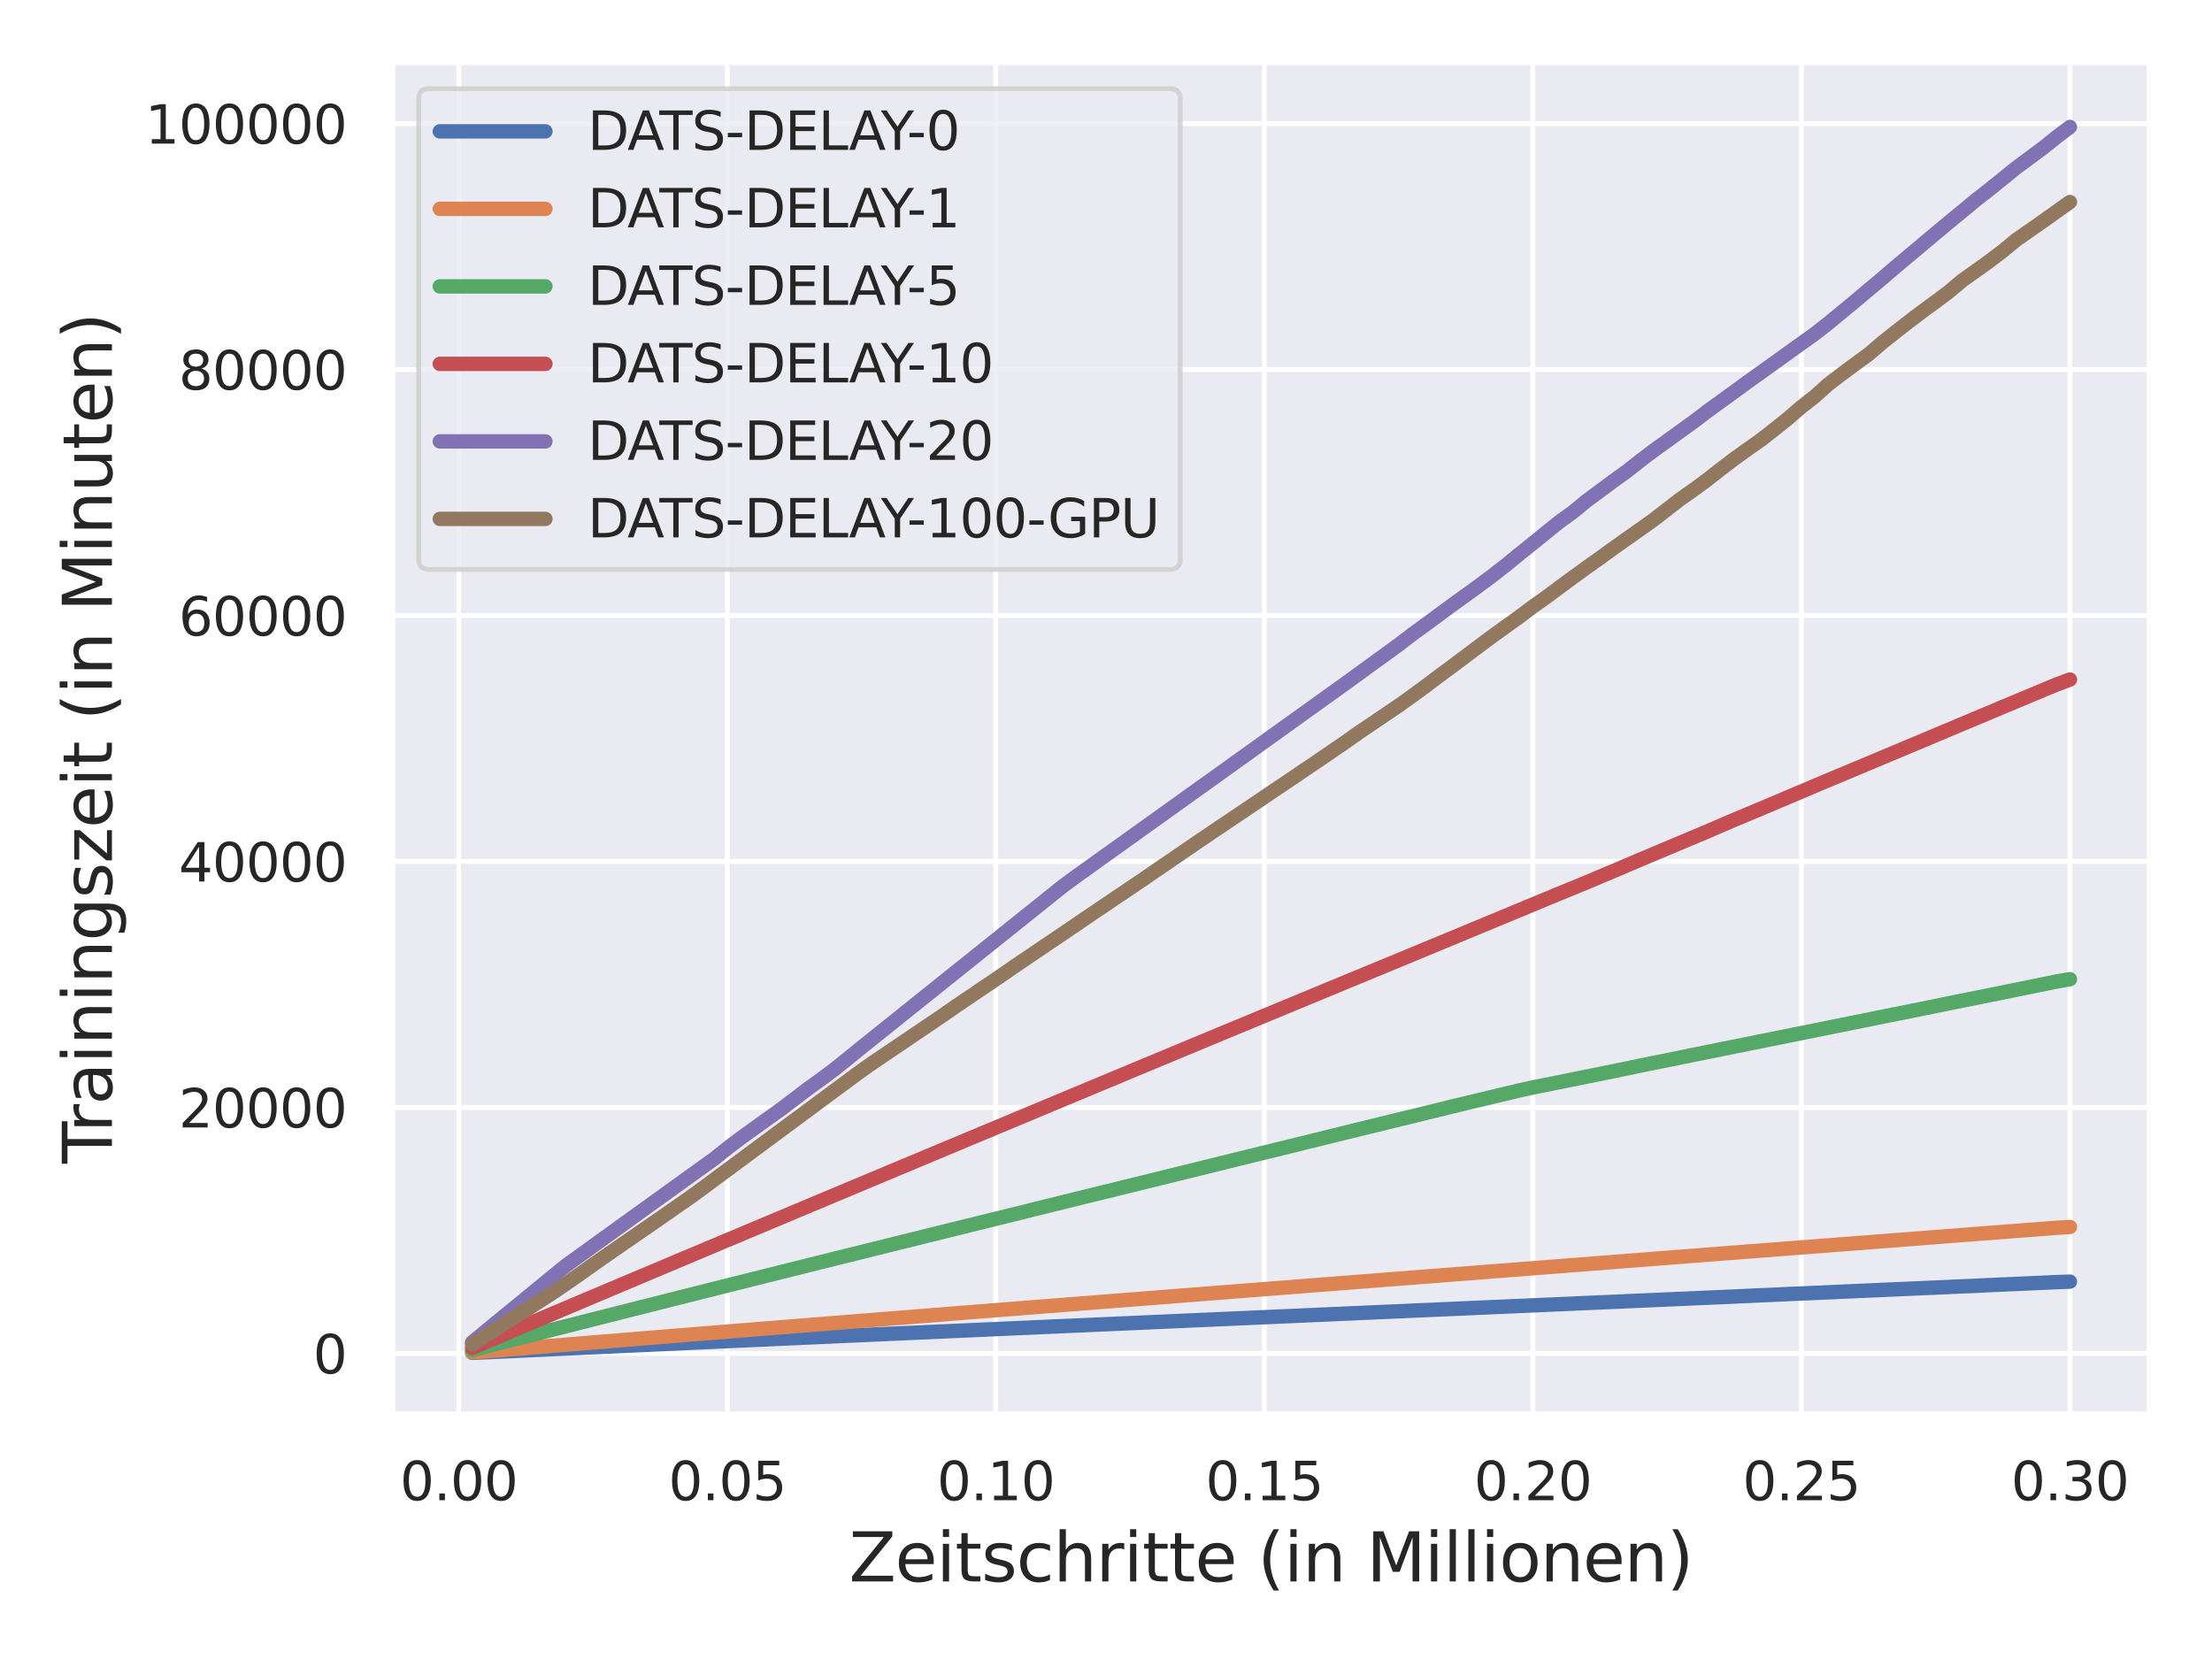 <?xml version="1.0" encoding="utf-8" standalone="no"?>
<!DOCTYPE svg PUBLIC "-//W3C//DTD SVG 1.1//EN"
  "http://www.w3.org/Graphics/SVG/1.1/DTD/svg11.dtd">
<svg xmlns:xlink="http://www.w3.org/1999/xlink" width="460.8pt" height="345.6pt" viewBox="0 0 460.8 345.6" xmlns="http://www.w3.org/2000/svg" version="1.1">
 <defs>
  <style type="text/css">*{stroke-linejoin: round; stroke-linecap: butt}</style>
 </defs>
 <g id="figure_1">
  <g id="patch_1">
   <path d="M 0 345.6 
L 460.8 345.6 
L 460.8 0 
L 0 0 
z
" style="fill: #ffffff"/>
  </g>
  <g id="axes_1">
   <g id="patch_2">
    <path d="M 81.72 294.66 
L 447.84 294.66 
L 447.84 12.96 
L 81.72 12.96 
z
" style="fill: #eaeaf2"/>
   </g>
   <g id="matplotlib.axis_1">
    <g id="xtick_1">
     <g id="line2d_1">
      <path d="M 95.565 294.66 
L 95.565 12.96 
" clip-path="url(#p3b1a027d54)" style="fill: none; stroke: #ffffff; stroke-linecap: round"/>
     </g>
     <g id="text_1">
      <!-- 0.00 -->
      <g style="fill: #262626" transform="translate(83.319 312.518)scale(0.11 -0.11)">
       <defs>
        <path id="DejaVuSans-30" d="M 2034 4250 
Q 1547 4250 1301 3770 
Q 1056 3291 1056 2328 
Q 1056 1369 1301 889 
Q 1547 409 2034 409 
Q 2525 409 2770 889 
Q 3016 1369 3016 2328 
Q 3016 3291 2770 3770 
Q 2525 4250 2034 4250 
z
M 2034 4750 
Q 2819 4750 3233 4129 
Q 3647 3509 3647 2328 
Q 3647 1150 3233 529 
Q 2819 -91 2034 -91 
Q 1250 -91 836 529 
Q 422 1150 422 2328 
Q 422 3509 836 4129 
Q 1250 4750 2034 4750 
z
" transform="scale(0.016)"/>
        <path id="DejaVuSans-2e" d="M 684 794 
L 1344 794 
L 1344 0 
L 684 0 
L 684 794 
z
" transform="scale(0.016)"/>
       </defs>
       <use xlink:href="#DejaVuSans-30"/>
       <use xlink:href="#DejaVuSans-2e" x="63.623"/>
       <use xlink:href="#DejaVuSans-30" x="95.41"/>
       <use xlink:href="#DejaVuSans-30" x="159.033"/>
      </g>
     </g>
    </g>
    <g id="xtick_2">
     <g id="line2d_2">
      <path d="M 151.504 294.66 
L 151.504 12.96 
" clip-path="url(#p3b1a027d54)" style="fill: none; stroke: #ffffff; stroke-linecap: round"/>
     </g>
     <g id="text_2">
      <!-- 0.05 -->
      <g style="fill: #262626" transform="translate(139.258 312.518)scale(0.11 -0.11)">
       <defs>
        <path id="DejaVuSans-35" d="M 691 4666 
L 3169 4666 
L 3169 4134 
L 1269 4134 
L 1269 2991 
Q 1406 3038 1543 3061 
Q 1681 3084 1819 3084 
Q 2600 3084 3056 2656 
Q 3513 2228 3513 1497 
Q 3513 744 3044 326 
Q 2575 -91 1722 -91 
Q 1428 -91 1123 -41 
Q 819 9 494 109 
L 494 744 
Q 775 591 1075 516 
Q 1375 441 1709 441 
Q 2250 441 2565 725 
Q 2881 1009 2881 1497 
Q 2881 1984 2565 2268 
Q 2250 2553 1709 2553 
Q 1456 2553 1204 2497 
Q 953 2441 691 2322 
L 691 4666 
z
" transform="scale(0.016)"/>
       </defs>
       <use xlink:href="#DejaVuSans-30"/>
       <use xlink:href="#DejaVuSans-2e" x="63.623"/>
       <use xlink:href="#DejaVuSans-30" x="95.41"/>
       <use xlink:href="#DejaVuSans-35" x="159.033"/>
      </g>
     </g>
    </g>
    <g id="xtick_3">
     <g id="line2d_3">
      <path d="M 207.443 294.66 
L 207.443 12.96 
" clip-path="url(#p3b1a027d54)" style="fill: none; stroke: #ffffff; stroke-linecap: round"/>
     </g>
     <g id="text_3">
      <!-- 0.10 -->
      <g style="fill: #262626" transform="translate(195.197 312.518)scale(0.11 -0.11)">
       <defs>
        <path id="DejaVuSans-31" d="M 794 531 
L 1825 531 
L 1825 4091 
L 703 3866 
L 703 4441 
L 1819 4666 
L 2450 4666 
L 2450 531 
L 3481 531 
L 3481 0 
L 794 0 
L 794 531 
z
" transform="scale(0.016)"/>
       </defs>
       <use xlink:href="#DejaVuSans-30"/>
       <use xlink:href="#DejaVuSans-2e" x="63.623"/>
       <use xlink:href="#DejaVuSans-31" x="95.41"/>
       <use xlink:href="#DejaVuSans-30" x="159.033"/>
      </g>
     </g>
    </g>
    <g id="xtick_4">
     <g id="line2d_4">
      <path d="M 263.382 294.66 
L 263.382 12.96 
" clip-path="url(#p3b1a027d54)" style="fill: none; stroke: #ffffff; stroke-linecap: round"/>
     </g>
     <g id="text_4">
      <!-- 0.15 -->
      <g style="fill: #262626" transform="translate(251.135 312.518)scale(0.11 -0.11)">
       <use xlink:href="#DejaVuSans-30"/>
       <use xlink:href="#DejaVuSans-2e" x="63.623"/>
       <use xlink:href="#DejaVuSans-31" x="95.41"/>
       <use xlink:href="#DejaVuSans-35" x="159.033"/>
      </g>
     </g>
    </g>
    <g id="xtick_5">
     <g id="line2d_5">
      <path d="M 319.32 294.66 
L 319.32 12.96 
" clip-path="url(#p3b1a027d54)" style="fill: none; stroke: #ffffff; stroke-linecap: round"/>
     </g>
     <g id="text_5">
      <!-- 0.20 -->
      <g style="fill: #262626" transform="translate(307.074 312.518)scale(0.11 -0.11)">
       <defs>
        <path id="DejaVuSans-32" d="M 1228 531 
L 3431 531 
L 3431 0 
L 469 0 
L 469 531 
Q 828 903 1448 1529 
Q 2069 2156 2228 2338 
Q 2531 2678 2651 2914 
Q 2772 3150 2772 3378 
Q 2772 3750 2511 3984 
Q 2250 4219 1831 4219 
Q 1534 4219 1204 4116 
Q 875 4013 500 3803 
L 500 4441 
Q 881 4594 1212 4672 
Q 1544 4750 1819 4750 
Q 2544 4750 2975 4387 
Q 3406 4025 3406 3419 
Q 3406 3131 3298 2873 
Q 3191 2616 2906 2266 
Q 2828 2175 2409 1742 
Q 1991 1309 1228 531 
z
" transform="scale(0.016)"/>
       </defs>
       <use xlink:href="#DejaVuSans-30"/>
       <use xlink:href="#DejaVuSans-2e" x="63.623"/>
       <use xlink:href="#DejaVuSans-32" x="95.41"/>
       <use xlink:href="#DejaVuSans-30" x="159.033"/>
      </g>
     </g>
    </g>
    <g id="xtick_6">
     <g id="line2d_6">
      <path d="M 375.259 294.66 
L 375.259 12.96 
" clip-path="url(#p3b1a027d54)" style="fill: none; stroke: #ffffff; stroke-linecap: round"/>
     </g>
     <g id="text_6">
      <!-- 0.25 -->
      <g style="fill: #262626" transform="translate(363.013 312.518)scale(0.11 -0.11)">
       <use xlink:href="#DejaVuSans-30"/>
       <use xlink:href="#DejaVuSans-2e" x="63.623"/>
       <use xlink:href="#DejaVuSans-32" x="95.41"/>
       <use xlink:href="#DejaVuSans-35" x="159.033"/>
      </g>
     </g>
    </g>
    <g id="xtick_7">
     <g id="line2d_7">
      <path d="M 431.198 294.66 
L 431.198 12.96 
" clip-path="url(#p3b1a027d54)" style="fill: none; stroke: #ffffff; stroke-linecap: round"/>
     </g>
     <g id="text_7">
      <!-- 0.30 -->
      <g style="fill: #262626" transform="translate(418.952 312.518)scale(0.11 -0.11)">
       <defs>
        <path id="DejaVuSans-33" d="M 2597 2516 
Q 3050 2419 3304 2112 
Q 3559 1806 3559 1356 
Q 3559 666 3084 287 
Q 2609 -91 1734 -91 
Q 1441 -91 1130 -33 
Q 819 25 488 141 
L 488 750 
Q 750 597 1062 519 
Q 1375 441 1716 441 
Q 2309 441 2620 675 
Q 2931 909 2931 1356 
Q 2931 1769 2642 2001 
Q 2353 2234 1838 2234 
L 1294 2234 
L 1294 2753 
L 1863 2753 
Q 2328 2753 2575 2939 
Q 2822 3125 2822 3475 
Q 2822 3834 2567 4026 
Q 2313 4219 1838 4219 
Q 1578 4219 1281 4162 
Q 984 4106 628 3988 
L 628 4550 
Q 988 4650 1302 4700 
Q 1616 4750 1894 4750 
Q 2613 4750 3031 4423 
Q 3450 4097 3450 3541 
Q 3450 3153 3228 2886 
Q 3006 2619 2597 2516 
z
" transform="scale(0.016)"/>
       </defs>
       <use xlink:href="#DejaVuSans-30"/>
       <use xlink:href="#DejaVuSans-2e" x="63.623"/>
       <use xlink:href="#DejaVuSans-33" x="95.41"/>
       <use xlink:href="#DejaVuSans-30" x="159.033"/>
      </g>
     </g>
    </g>
    <g id="text_8">
     <!-- Zeitschritte (in Millionen) -->
     <g style="fill: #262626" transform="translate(176.865 329.444)scale(0.14 -0.14)">
      <defs>
       <path id="DejaVuSans-5a" d="M 359 4666 
L 4025 4666 
L 4025 4184 
L 1075 531 
L 4097 531 
L 4097 0 
L 288 0 
L 288 481 
L 3238 4134 
L 359 4134 
L 359 4666 
z
" transform="scale(0.016)"/>
       <path id="DejaVuSans-65" d="M 3597 1894 
L 3597 1613 
L 953 1613 
Q 991 1019 1311 708 
Q 1631 397 2203 397 
Q 2534 397 2845 478 
Q 3156 559 3463 722 
L 3463 178 
Q 3153 47 2828 -22 
Q 2503 -91 2169 -91 
Q 1331 -91 842 396 
Q 353 884 353 1716 
Q 353 2575 817 3079 
Q 1281 3584 2069 3584 
Q 2775 3584 3186 3129 
Q 3597 2675 3597 1894 
z
M 3022 2063 
Q 3016 2534 2758 2815 
Q 2500 3097 2075 3097 
Q 1594 3097 1305 2825 
Q 1016 2553 972 2059 
L 3022 2063 
z
" transform="scale(0.016)"/>
       <path id="DejaVuSans-69" d="M 603 3500 
L 1178 3500 
L 1178 0 
L 603 0 
L 603 3500 
z
M 603 4863 
L 1178 4863 
L 1178 4134 
L 603 4134 
L 603 4863 
z
" transform="scale(0.016)"/>
       <path id="DejaVuSans-74" d="M 1172 4494 
L 1172 3500 
L 2356 3500 
L 2356 3053 
L 1172 3053 
L 1172 1153 
Q 1172 725 1289 603 
Q 1406 481 1766 481 
L 2356 481 
L 2356 0 
L 1766 0 
Q 1100 0 847 248 
Q 594 497 594 1153 
L 594 3053 
L 172 3053 
L 172 3500 
L 594 3500 
L 594 4494 
L 1172 4494 
z
" transform="scale(0.016)"/>
       <path id="DejaVuSans-73" d="M 2834 3397 
L 2834 2853 
Q 2591 2978 2328 3040 
Q 2066 3103 1784 3103 
Q 1356 3103 1142 2972 
Q 928 2841 928 2578 
Q 928 2378 1081 2264 
Q 1234 2150 1697 2047 
L 1894 2003 
Q 2506 1872 2764 1633 
Q 3022 1394 3022 966 
Q 3022 478 2636 193 
Q 2250 -91 1575 -91 
Q 1294 -91 989 -36 
Q 684 19 347 128 
L 347 722 
Q 666 556 975 473 
Q 1284 391 1588 391 
Q 1994 391 2212 530 
Q 2431 669 2431 922 
Q 2431 1156 2273 1281 
Q 2116 1406 1581 1522 
L 1381 1569 
Q 847 1681 609 1914 
Q 372 2147 372 2553 
Q 372 3047 722 3315 
Q 1072 3584 1716 3584 
Q 2034 3584 2315 3537 
Q 2597 3491 2834 3397 
z
" transform="scale(0.016)"/>
       <path id="DejaVuSans-63" d="M 3122 3366 
L 3122 2828 
Q 2878 2963 2633 3030 
Q 2388 3097 2138 3097 
Q 1578 3097 1268 2742 
Q 959 2388 959 1747 
Q 959 1106 1268 751 
Q 1578 397 2138 397 
Q 2388 397 2633 464 
Q 2878 531 3122 666 
L 3122 134 
Q 2881 22 2623 -34 
Q 2366 -91 2075 -91 
Q 1284 -91 818 406 
Q 353 903 353 1747 
Q 353 2603 823 3093 
Q 1294 3584 2113 3584 
Q 2378 3584 2631 3529 
Q 2884 3475 3122 3366 
z
" transform="scale(0.016)"/>
       <path id="DejaVuSans-68" d="M 3513 2113 
L 3513 0 
L 2938 0 
L 2938 2094 
Q 2938 2591 2744 2837 
Q 2550 3084 2163 3084 
Q 1697 3084 1428 2787 
Q 1159 2491 1159 1978 
L 1159 0 
L 581 0 
L 581 4863 
L 1159 4863 
L 1159 2956 
Q 1366 3272 1645 3428 
Q 1925 3584 2291 3584 
Q 2894 3584 3203 3211 
Q 3513 2838 3513 2113 
z
" transform="scale(0.016)"/>
       <path id="DejaVuSans-72" d="M 2631 2963 
Q 2534 3019 2420 3045 
Q 2306 3072 2169 3072 
Q 1681 3072 1420 2755 
Q 1159 2438 1159 1844 
L 1159 0 
L 581 0 
L 581 3500 
L 1159 3500 
L 1159 2956 
Q 1341 3275 1631 3429 
Q 1922 3584 2338 3584 
Q 2397 3584 2469 3576 
Q 2541 3569 2628 3553 
L 2631 2963 
z
" transform="scale(0.016)"/>
       <path id="DejaVuSans-20" transform="scale(0.016)"/>
       <path id="DejaVuSans-28" d="M 1984 4856 
Q 1566 4138 1362 3434 
Q 1159 2731 1159 2009 
Q 1159 1288 1364 580 
Q 1569 -128 1984 -844 
L 1484 -844 
Q 1016 -109 783 600 
Q 550 1309 550 2009 
Q 550 2706 781 3412 
Q 1013 4119 1484 4856 
L 1984 4856 
z
" transform="scale(0.016)"/>
       <path id="DejaVuSans-6e" d="M 3513 2113 
L 3513 0 
L 2938 0 
L 2938 2094 
Q 2938 2591 2744 2837 
Q 2550 3084 2163 3084 
Q 1697 3084 1428 2787 
Q 1159 2491 1159 1978 
L 1159 0 
L 581 0 
L 581 3500 
L 1159 3500 
L 1159 2956 
Q 1366 3272 1645 3428 
Q 1925 3584 2291 3584 
Q 2894 3584 3203 3211 
Q 3513 2838 3513 2113 
z
" transform="scale(0.016)"/>
       <path id="DejaVuSans-4d" d="M 628 4666 
L 1569 4666 
L 2759 1491 
L 3956 4666 
L 4897 4666 
L 4897 0 
L 4281 0 
L 4281 4097 
L 3078 897 
L 2444 897 
L 1241 4097 
L 1241 0 
L 628 0 
L 628 4666 
z
" transform="scale(0.016)"/>
       <path id="DejaVuSans-6c" d="M 603 4863 
L 1178 4863 
L 1178 0 
L 603 0 
L 603 4863 
z
" transform="scale(0.016)"/>
       <path id="DejaVuSans-6f" d="M 1959 3097 
Q 1497 3097 1228 2736 
Q 959 2375 959 1747 
Q 959 1119 1226 758 
Q 1494 397 1959 397 
Q 2419 397 2687 759 
Q 2956 1122 2956 1747 
Q 2956 2369 2687 2733 
Q 2419 3097 1959 3097 
z
M 1959 3584 
Q 2709 3584 3137 3096 
Q 3566 2609 3566 1747 
Q 3566 888 3137 398 
Q 2709 -91 1959 -91 
Q 1206 -91 779 398 
Q 353 888 353 1747 
Q 353 2609 779 3096 
Q 1206 3584 1959 3584 
z
" transform="scale(0.016)"/>
       <path id="DejaVuSans-29" d="M 513 4856 
L 1013 4856 
Q 1481 4119 1714 3412 
Q 1947 2706 1947 2009 
Q 1947 1309 1714 600 
Q 1481 -109 1013 -844 
L 513 -844 
Q 928 -128 1133 580 
Q 1338 1288 1338 2009 
Q 1338 2731 1133 3434 
Q 928 4138 513 4856 
z
" transform="scale(0.016)"/>
      </defs>
      <use xlink:href="#DejaVuSans-5a"/>
      <use xlink:href="#DejaVuSans-65" x="68.506"/>
      <use xlink:href="#DejaVuSans-69" x="130.029"/>
      <use xlink:href="#DejaVuSans-74" x="157.812"/>
      <use xlink:href="#DejaVuSans-73" x="197.021"/>
      <use xlink:href="#DejaVuSans-63" x="249.121"/>
      <use xlink:href="#DejaVuSans-68" x="304.102"/>
      <use xlink:href="#DejaVuSans-72" x="367.48"/>
      <use xlink:href="#DejaVuSans-69" x="408.594"/>
      <use xlink:href="#DejaVuSans-74" x="436.377"/>
      <use xlink:href="#DejaVuSans-74" x="475.586"/>
      <use xlink:href="#DejaVuSans-65" x="514.795"/>
      <use xlink:href="#DejaVuSans-20" x="576.318"/>
      <use xlink:href="#DejaVuSans-28" x="608.105"/>
      <use xlink:href="#DejaVuSans-69" x="647.119"/>
      <use xlink:href="#DejaVuSans-6e" x="674.902"/>
      <use xlink:href="#DejaVuSans-20" x="738.281"/>
      <use xlink:href="#DejaVuSans-4d" x="770.068"/>
      <use xlink:href="#DejaVuSans-69" x="856.348"/>
      <use xlink:href="#DejaVuSans-6c" x="884.131"/>
      <use xlink:href="#DejaVuSans-6c" x="911.914"/>
      <use xlink:href="#DejaVuSans-69" x="939.697"/>
      <use xlink:href="#DejaVuSans-6f" x="967.48"/>
      <use xlink:href="#DejaVuSans-6e" x="1028.662"/>
      <use xlink:href="#DejaVuSans-65" x="1092.041"/>
      <use xlink:href="#DejaVuSans-6e" x="1153.564"/>
      <use xlink:href="#DejaVuSans-29" x="1216.943"/>
     </g>
    </g>
   </g>
   <g id="matplotlib.axis_2">
    <g id="ytick_1">
     <g id="line2d_8">
      <path d="M 81.72 281.932 
L 447.84 281.932 
" clip-path="url(#p3b1a027d54)" style="fill: none; stroke: #ffffff; stroke-linecap: round"/>
     </g>
     <g id="text_9">
      <!-- 0 -->
      <g style="fill: #262626" transform="translate(65.221 286.111)scale(0.11 -0.11)">
       <use xlink:href="#DejaVuSans-30"/>
      </g>
     </g>
    </g>
    <g id="ytick_2">
     <g id="line2d_9">
      <path d="M 81.72 230.694 
L 447.84 230.694 
" clip-path="url(#p3b1a027d54)" style="fill: none; stroke: #ffffff; stroke-linecap: round"/>
     </g>
     <g id="text_10">
      <!-- 20000 -->
      <g style="fill: #262626" transform="translate(37.226 234.873)scale(0.11 -0.11)">
       <use xlink:href="#DejaVuSans-32"/>
       <use xlink:href="#DejaVuSans-30" x="63.623"/>
       <use xlink:href="#DejaVuSans-30" x="127.246"/>
       <use xlink:href="#DejaVuSans-30" x="190.869"/>
       <use xlink:href="#DejaVuSans-30" x="254.492"/>
      </g>
     </g>
    </g>
    <g id="ytick_3">
     <g id="line2d_10">
      <path d="M 81.72 179.455 
L 447.84 179.455 
" clip-path="url(#p3b1a027d54)" style="fill: none; stroke: #ffffff; stroke-linecap: round"/>
     </g>
     <g id="text_11">
      <!-- 40000 -->
      <g style="fill: #262626" transform="translate(37.226 183.634)scale(0.11 -0.11)">
       <defs>
        <path id="DejaVuSans-34" d="M 2419 4116 
L 825 1625 
L 2419 1625 
L 2419 4116 
z
M 2253 4666 
L 3047 4666 
L 3047 1625 
L 3713 1625 
L 3713 1100 
L 3047 1100 
L 3047 0 
L 2419 0 
L 2419 1100 
L 313 1100 
L 313 1709 
L 2253 4666 
z
" transform="scale(0.016)"/>
       </defs>
       <use xlink:href="#DejaVuSans-34"/>
       <use xlink:href="#DejaVuSans-30" x="63.623"/>
       <use xlink:href="#DejaVuSans-30" x="127.246"/>
       <use xlink:href="#DejaVuSans-30" x="190.869"/>
       <use xlink:href="#DejaVuSans-30" x="254.492"/>
      </g>
     </g>
    </g>
    <g id="ytick_4">
     <g id="line2d_11">
      <path d="M 81.72 128.216 
L 447.84 128.216 
" clip-path="url(#p3b1a027d54)" style="fill: none; stroke: #ffffff; stroke-linecap: round"/>
     </g>
     <g id="text_12">
      <!-- 60000 -->
      <g style="fill: #262626" transform="translate(37.226 132.395)scale(0.11 -0.11)">
       <defs>
        <path id="DejaVuSans-36" d="M 2113 2584 
Q 1688 2584 1439 2293 
Q 1191 2003 1191 1497 
Q 1191 994 1439 701 
Q 1688 409 2113 409 
Q 2538 409 2786 701 
Q 3034 994 3034 1497 
Q 3034 2003 2786 2293 
Q 2538 2584 2113 2584 
z
M 3366 4563 
L 3366 3988 
Q 3128 4100 2886 4159 
Q 2644 4219 2406 4219 
Q 1781 4219 1451 3797 
Q 1122 3375 1075 2522 
Q 1259 2794 1537 2939 
Q 1816 3084 2150 3084 
Q 2853 3084 3261 2657 
Q 3669 2231 3669 1497 
Q 3669 778 3244 343 
Q 2819 -91 2113 -91 
Q 1303 -91 875 529 
Q 447 1150 447 2328 
Q 447 3434 972 4092 
Q 1497 4750 2381 4750 
Q 2619 4750 2861 4703 
Q 3103 4656 3366 4563 
z
" transform="scale(0.016)"/>
       </defs>
       <use xlink:href="#DejaVuSans-36"/>
       <use xlink:href="#DejaVuSans-30" x="63.623"/>
       <use xlink:href="#DejaVuSans-30" x="127.246"/>
       <use xlink:href="#DejaVuSans-30" x="190.869"/>
       <use xlink:href="#DejaVuSans-30" x="254.492"/>
      </g>
     </g>
    </g>
    <g id="ytick_5">
     <g id="line2d_12">
      <path d="M 81.72 76.977 
L 447.84 76.977 
" clip-path="url(#p3b1a027d54)" style="fill: none; stroke: #ffffff; stroke-linecap: round"/>
     </g>
     <g id="text_13">
      <!-- 80000 -->
      <g style="fill: #262626" transform="translate(37.226 81.156)scale(0.11 -0.11)">
       <defs>
        <path id="DejaVuSans-38" d="M 2034 2216 
Q 1584 2216 1326 1975 
Q 1069 1734 1069 1313 
Q 1069 891 1326 650 
Q 1584 409 2034 409 
Q 2484 409 2743 651 
Q 3003 894 3003 1313 
Q 3003 1734 2745 1975 
Q 2488 2216 2034 2216 
z
M 1403 2484 
Q 997 2584 770 2862 
Q 544 3141 544 3541 
Q 544 4100 942 4425 
Q 1341 4750 2034 4750 
Q 2731 4750 3128 4425 
Q 3525 4100 3525 3541 
Q 3525 3141 3298 2862 
Q 3072 2584 2669 2484 
Q 3125 2378 3379 2068 
Q 3634 1759 3634 1313 
Q 3634 634 3220 271 
Q 2806 -91 2034 -91 
Q 1263 -91 848 271 
Q 434 634 434 1313 
Q 434 1759 690 2068 
Q 947 2378 1403 2484 
z
M 1172 3481 
Q 1172 3119 1398 2916 
Q 1625 2713 2034 2713 
Q 2441 2713 2670 2916 
Q 2900 3119 2900 3481 
Q 2900 3844 2670 4047 
Q 2441 4250 2034 4250 
Q 1625 4250 1398 4047 
Q 1172 3844 1172 3481 
z
" transform="scale(0.016)"/>
       </defs>
       <use xlink:href="#DejaVuSans-38"/>
       <use xlink:href="#DejaVuSans-30" x="63.623"/>
       <use xlink:href="#DejaVuSans-30" x="127.246"/>
       <use xlink:href="#DejaVuSans-30" x="190.869"/>
       <use xlink:href="#DejaVuSans-30" x="254.492"/>
      </g>
     </g>
    </g>
    <g id="ytick_6">
     <g id="line2d_13">
      <path d="M 81.72 25.738 
L 447.84 25.738 
" clip-path="url(#p3b1a027d54)" style="fill: none; stroke: #ffffff; stroke-linecap: round"/>
     </g>
     <g id="text_14">
      <!-- 100000 -->
      <g style="fill: #262626" transform="translate(30.227 29.918)scale(0.11 -0.11)">
       <use xlink:href="#DejaVuSans-31"/>
       <use xlink:href="#DejaVuSans-30" x="63.623"/>
       <use xlink:href="#DejaVuSans-30" x="127.246"/>
       <use xlink:href="#DejaVuSans-30" x="190.869"/>
       <use xlink:href="#DejaVuSans-30" x="254.492"/>
       <use xlink:href="#DejaVuSans-30" x="318.115"/>
      </g>
     </g>
    </g>
    <g id="text_15">
     <!-- Trainingszeit (in Minuten) -->
     <g style="fill: #262626" transform="translate(23.316 242.38)rotate(-90)scale(0.14 -0.14)">
      <defs>
       <path id="DejaVuSans-54" d="M -19 4666 
L 3928 4666 
L 3928 4134 
L 2272 4134 
L 2272 0 
L 1638 0 
L 1638 4134 
L -19 4134 
L -19 4666 
z
" transform="scale(0.016)"/>
       <path id="DejaVuSans-61" d="M 2194 1759 
Q 1497 1759 1228 1600 
Q 959 1441 959 1056 
Q 959 750 1161 570 
Q 1363 391 1709 391 
Q 2188 391 2477 730 
Q 2766 1069 2766 1631 
L 2766 1759 
L 2194 1759 
z
M 3341 1997 
L 3341 0 
L 2766 0 
L 2766 531 
Q 2569 213 2275 61 
Q 1981 -91 1556 -91 
Q 1019 -91 701 211 
Q 384 513 384 1019 
Q 384 1609 779 1909 
Q 1175 2209 1959 2209 
L 2766 2209 
L 2766 2266 
Q 2766 2663 2505 2880 
Q 2244 3097 1772 3097 
Q 1472 3097 1187 3025 
Q 903 2953 641 2809 
L 641 3341 
Q 956 3463 1253 3523 
Q 1550 3584 1831 3584 
Q 2591 3584 2966 3190 
Q 3341 2797 3341 1997 
z
" transform="scale(0.016)"/>
       <path id="DejaVuSans-67" d="M 2906 1791 
Q 2906 2416 2648 2759 
Q 2391 3103 1925 3103 
Q 1463 3103 1205 2759 
Q 947 2416 947 1791 
Q 947 1169 1205 825 
Q 1463 481 1925 481 
Q 2391 481 2648 825 
Q 2906 1169 2906 1791 
z
M 3481 434 
Q 3481 -459 3084 -895 
Q 2688 -1331 1869 -1331 
Q 1566 -1331 1297 -1286 
Q 1028 -1241 775 -1147 
L 775 -588 
Q 1028 -725 1275 -790 
Q 1522 -856 1778 -856 
Q 2344 -856 2625 -561 
Q 2906 -266 2906 331 
L 2906 616 
Q 2728 306 2450 153 
Q 2172 0 1784 0 
Q 1141 0 747 490 
Q 353 981 353 1791 
Q 353 2603 747 3093 
Q 1141 3584 1784 3584 
Q 2172 3584 2450 3431 
Q 2728 3278 2906 2969 
L 2906 3500 
L 3481 3500 
L 3481 434 
z
" transform="scale(0.016)"/>
       <path id="DejaVuSans-7a" d="M 353 3500 
L 3084 3500 
L 3084 2975 
L 922 459 
L 3084 459 
L 3084 0 
L 275 0 
L 275 525 
L 2438 3041 
L 353 3041 
L 353 3500 
z
" transform="scale(0.016)"/>
       <path id="DejaVuSans-75" d="M 544 1381 
L 544 3500 
L 1119 3500 
L 1119 1403 
Q 1119 906 1312 657 
Q 1506 409 1894 409 
Q 2359 409 2629 706 
Q 2900 1003 2900 1516 
L 2900 3500 
L 3475 3500 
L 3475 0 
L 2900 0 
L 2900 538 
Q 2691 219 2414 64 
Q 2138 -91 1772 -91 
Q 1169 -91 856 284 
Q 544 659 544 1381 
z
M 1991 3584 
L 1991 3584 
z
" transform="scale(0.016)"/>
      </defs>
      <use xlink:href="#DejaVuSans-54"/>
      <use xlink:href="#DejaVuSans-72" x="46.334"/>
      <use xlink:href="#DejaVuSans-61" x="87.447"/>
      <use xlink:href="#DejaVuSans-69" x="148.727"/>
      <use xlink:href="#DejaVuSans-6e" x="176.51"/>
      <use xlink:href="#DejaVuSans-69" x="239.889"/>
      <use xlink:href="#DejaVuSans-6e" x="267.672"/>
      <use xlink:href="#DejaVuSans-67" x="331.051"/>
      <use xlink:href="#DejaVuSans-73" x="394.527"/>
      <use xlink:href="#DejaVuSans-7a" x="446.627"/>
      <use xlink:href="#DejaVuSans-65" x="499.117"/>
      <use xlink:href="#DejaVuSans-69" x="560.641"/>
      <use xlink:href="#DejaVuSans-74" x="588.424"/>
      <use xlink:href="#DejaVuSans-20" x="627.633"/>
      <use xlink:href="#DejaVuSans-28" x="659.42"/>
      <use xlink:href="#DejaVuSans-69" x="698.434"/>
      <use xlink:href="#DejaVuSans-6e" x="726.217"/>
      <use xlink:href="#DejaVuSans-20" x="789.596"/>
      <use xlink:href="#DejaVuSans-4d" x="821.383"/>
      <use xlink:href="#DejaVuSans-69" x="907.662"/>
      <use xlink:href="#DejaVuSans-6e" x="935.445"/>
      <use xlink:href="#DejaVuSans-75" x="998.824"/>
      <use xlink:href="#DejaVuSans-74" x="1062.203"/>
      <use xlink:href="#DejaVuSans-65" x="1101.412"/>
      <use xlink:href="#DejaVuSans-6e" x="1162.936"/>
      <use xlink:href="#DejaVuSans-29" x="1226.314"/>
     </g>
    </g>
   </g>
   <g id="PolyCollection_1">
    <defs>
     <path id="m3ed2851d08" d="M 98.362 -63.745 
L 98.362 -63.801 
L 101.159 -63.932 
L 103.956 -64.063 
L 106.753 -64.194 
L 109.55 -64.324 
L 112.347 -64.453 
L 115.143 -64.583 
L 117.94 -64.712 
L 120.737 -64.842 
L 123.534 -64.971 
L 126.331 -65.101 
L 129.128 -65.23 
L 131.925 -65.36 
L 134.722 -65.489 
L 137.519 -65.619 
L 140.316 -65.748 
L 143.113 -65.877 
L 145.91 -66.006 
L 148.707 -66.134 
L 151.504 -66.263 
L 154.301 -66.39 
L 157.098 -66.517 
L 159.895 -66.644 
L 162.692 -66.771 
L 165.488 -66.898 
L 168.285 -67.024 
L 171.082 -67.15 
L 173.879 -67.276 
L 176.676 -67.402 
L 179.473 -67.528 
L 182.27 -67.654 
L 185.067 -67.781 
L 187.864 -67.907 
L 190.661 -68.032 
L 193.458 -68.158 
L 196.255 -68.283 
L 199.052 -68.408 
L 201.849 -68.534 
L 204.646 -68.659 
L 207.443 -68.784 
L 210.24 -68.909 
L 213.037 -69.033 
L 215.833 -69.158 
L 218.63 -69.282 
L 221.427 -69.407 
L 224.224 -69.532 
L 227.021 -69.657 
L 229.818 -69.781 
L 232.615 -69.906 
L 235.412 -70.031 
L 238.209 -70.155 
L 241.006 -70.28 
L 243.803 -70.405 
L 246.6 -70.529 
L 249.397 -70.653 
L 252.194 -70.778 
L 254.991 -70.902 
L 257.788 -71.027 
L 260.585 -71.151 
L 263.382 -71.276 
L 266.178 -71.401 
L 268.975 -71.525 
L 271.772 -71.65 
L 274.569 -71.774 
L 277.366 -71.898 
L 280.163 -72.022 
L 282.96 -72.146 
L 285.757 -72.269 
L 288.554 -72.393 
L 291.351 -72.516 
L 294.148 -72.639 
L 296.945 -72.761 
L 299.742 -72.884 
L 302.539 -73.006 
L 305.336 -73.129 
L 308.133 -73.251 
L 310.93 -73.373 
L 313.727 -73.495 
L 316.523 -73.617 
L 319.32 -73.738 
L 322.117 -73.86 
L 324.914 -73.981 
L 327.711 -74.102 
L 330.508 -74.225 
L 333.305 -74.349 
L 336.102 -74.476 
L 338.899 -74.6 
L 341.696 -74.724 
L 344.493 -74.848 
L 347.29 -74.972 
L 350.087 -75.105 
L 352.884 -75.23 
L 355.681 -75.354 
L 358.478 -75.479 
L 361.275 -75.603 
L 364.072 -75.728 
L 366.868 -75.857 
L 369.665 -75.98 
L 372.462 -76.125 
L 375.259 -76.248 
L 378.056 -76.371 
L 380.853 -76.495 
L 383.65 -76.636 
L 386.447 -76.758 
L 389.244 -76.881 
L 392.041 -77.004 
L 394.838 -77.131 
L 397.635 -77.254 
L 400.432 -77.376 
L 403.229 -77.499 
L 406.026 -77.622 
L 408.823 -77.745 
L 411.62 -77.867 
L 414.417 -78.003 
L 417.213 -78.134 
L 420.01 -78.256 
L 422.807 -78.378 
L 425.604 -78.504 
L 428.401 -78.635 
L 431.198 -78.722 
L 431.198 -78.457 
L 431.198 -78.457 
L 428.401 -78.332 
L 425.604 -78.21 
L 422.807 -78.087 
L 420.01 -77.966 
L 417.213 -77.845 
L 414.417 -77.724 
L 411.62 -77.603 
L 408.823 -77.482 
L 406.026 -77.357 
L 403.229 -77.236 
L 400.432 -77.108 
L 397.635 -76.978 
L 394.838 -76.854 
L 392.041 -76.733 
L 389.244 -76.612 
L 386.447 -76.491 
L 383.65 -76.371 
L 380.853 -76.25 
L 378.056 -76.128 
L 375.259 -76.007 
L 372.462 -75.887 
L 369.665 -75.755 
L 366.868 -75.635 
L 364.072 -75.509 
L 361.275 -75.386 
L 358.478 -75.266 
L 355.681 -75.145 
L 352.884 -75.025 
L 350.087 -74.904 
L 347.29 -74.784 
L 344.493 -74.664 
L 341.696 -74.543 
L 338.899 -74.422 
L 336.102 -74.302 
L 333.305 -74.181 
L 330.508 -74.061 
L 327.711 -73.939 
L 324.914 -73.818 
L 322.117 -73.697 
L 319.32 -73.576 
L 316.523 -73.454 
L 313.727 -73.332 
L 310.93 -73.211 
L 308.133 -73.088 
L 305.336 -72.966 
L 302.539 -72.844 
L 299.742 -72.721 
L 296.945 -72.599 
L 294.148 -72.476 
L 291.351 -72.353 
L 288.554 -72.23 
L 285.757 -72.107 
L 282.96 -71.984 
L 280.163 -71.861 
L 277.366 -71.737 
L 274.569 -71.613 
L 271.772 -71.489 
L 268.975 -71.364 
L 266.178 -71.24 
L 263.382 -71.116 
L 260.585 -70.991 
L 257.788 -70.867 
L 254.991 -70.742 
L 252.194 -70.618 
L 249.397 -70.494 
L 246.6 -70.37 
L 243.803 -70.247 
L 241.006 -70.123 
L 238.209 -70 
L 235.412 -69.877 
L 232.615 -69.754 
L 229.818 -69.631 
L 227.021 -69.507 
L 224.224 -69.385 
L 221.427 -69.263 
L 218.63 -69.14 
L 215.833 -69.017 
L 213.037 -68.895 
L 210.24 -68.772 
L 207.443 -68.649 
L 204.646 -68.526 
L 201.849 -68.404 
L 199.052 -68.281 
L 196.255 -68.158 
L 193.458 -68.035 
L 190.661 -67.912 
L 187.864 -67.789 
L 185.067 -67.666 
L 182.27 -67.543 
L 179.473 -67.419 
L 176.676 -67.295 
L 173.879 -67.171 
L 171.082 -67.046 
L 168.285 -66.921 
L 165.488 -66.796 
L 162.692 -66.67 
L 159.895 -66.543 
L 157.098 -66.416 
L 154.301 -66.29 
L 151.504 -66.163 
L 148.707 -66.035 
L 145.91 -65.908 
L 143.113 -65.78 
L 140.316 -65.652 
L 137.519 -65.523 
L 134.722 -65.394 
L 131.925 -65.265 
L 129.128 -65.135 
L 126.331 -65.006 
L 123.534 -64.877 
L 120.737 -64.747 
L 117.94 -64.617 
L 115.143 -64.487 
L 112.347 -64.358 
L 109.55 -64.227 
L 106.753 -64.097 
L 103.956 -63.965 
L 101.159 -63.846 
L 98.362 -63.745 
z
" style="stroke: #ffffff; stroke-opacity: 0.5"/>
    </defs>
    <g clip-path="url(#p3b1a027d54)">
     <use xlink:href="#m3ed2851d08" x="0" y="345.6" style="fill: #4c72b0; fill-opacity: 0.5; stroke: #ffffff; stroke-opacity: 0.5"/>
    </g>
   </g>
   <g id="PolyCollection_2">
    <defs>
     <path id="m6bec577959" d="M 98.362 -63.805 
L 98.362 -63.904 
L 101.159 -64.137 
L 103.956 -64.369 
L 106.753 -64.6 
L 109.55 -64.831 
L 112.347 -65.062 
L 115.143 -65.293 
L 117.94 -65.523 
L 120.737 -65.753 
L 123.534 -65.982 
L 126.331 -66.211 
L 129.128 -66.439 
L 131.925 -66.667 
L 134.722 -66.894 
L 137.519 -67.12 
L 140.316 -67.347 
L 143.113 -67.573 
L 145.91 -67.798 
L 148.707 -68.022 
L 151.504 -68.246 
L 154.301 -68.47 
L 157.098 -68.693 
L 159.895 -68.916 
L 162.692 -69.138 
L 165.488 -69.361 
L 168.285 -69.583 
L 171.082 -69.804 
L 173.879 -70.026 
L 176.676 -70.248 
L 179.473 -70.469 
L 182.27 -70.691 
L 185.067 -70.915 
L 187.864 -71.137 
L 190.661 -71.36 
L 193.458 -71.582 
L 196.255 -71.804 
L 199.052 -72.025 
L 201.849 -72.247 
L 204.646 -72.469 
L 207.443 -72.691 
L 210.24 -72.912 
L 213.037 -73.133 
L 215.833 -73.354 
L 218.63 -73.575 
L 221.427 -73.795 
L 224.224 -74.016 
L 227.021 -74.237 
L 229.818 -74.457 
L 232.615 -74.678 
L 235.412 -74.898 
L 238.209 -75.118 
L 241.006 -75.338 
L 243.803 -75.559 
L 246.6 -75.779 
L 249.397 -75.999 
L 252.194 -76.219 
L 254.991 -76.439 
L 257.788 -76.66 
L 260.585 -76.88 
L 263.382 -77.101 
L 266.178 -77.321 
L 268.975 -77.541 
L 271.772 -77.761 
L 274.569 -77.981 
L 277.366 -78.201 
L 280.163 -78.421 
L 282.96 -78.641 
L 285.757 -78.861 
L 288.554 -79.081 
L 291.351 -79.301 
L 294.148 -79.522 
L 296.945 -79.742 
L 299.742 -79.963 
L 302.539 -80.183 
L 305.336 -80.404 
L 308.133 -80.624 
L 310.93 -80.844 
L 313.727 -81.064 
L 316.523 -81.284 
L 319.32 -81.503 
L 322.117 -81.723 
L 324.914 -81.942 
L 327.711 -82.161 
L 330.508 -82.38 
L 333.305 -82.599 
L 336.102 -82.819 
L 338.899 -83.037 
L 341.696 -83.267 
L 344.493 -83.489 
L 347.29 -83.718 
L 350.087 -83.936 
L 352.884 -84.154 
L 355.681 -84.372 
L 358.478 -84.589 
L 361.275 -84.806 
L 364.072 -85.024 
L 366.868 -85.241 
L 369.665 -85.462 
L 372.462 -85.679 
L 375.259 -85.896 
L 378.056 -86.113 
L 380.853 -86.33 
L 383.65 -86.547 
L 386.447 -86.768 
L 389.244 -86.985 
L 392.041 -87.202 
L 394.838 -87.418 
L 397.635 -87.64 
L 400.432 -87.856 
L 403.229 -88.073 
L 406.026 -88.289 
L 408.823 -88.504 
L 411.62 -88.72 
L 414.417 -88.936 
L 417.213 -89.152 
L 420.01 -89.367 
L 422.807 -89.582 
L 425.604 -89.797 
L 428.401 -90.013 
L 431.198 -90.178 
L 431.198 -89.802 
L 431.198 -89.802 
L 428.401 -89.59 
L 425.604 -89.379 
L 422.807 -89.158 
L 420.01 -88.946 
L 417.213 -88.734 
L 414.417 -88.522 
L 411.62 -88.309 
L 408.823 -88.097 
L 406.026 -87.885 
L 403.229 -87.665 
L 400.432 -87.45 
L 397.635 -87.238 
L 394.838 -87.026 
L 392.041 -86.815 
L 389.244 -86.602 
L 386.447 -86.39 
L 383.65 -86.177 
L 380.853 -85.964 
L 378.056 -85.751 
L 375.259 -85.538 
L 372.462 -85.321 
L 369.665 -85.108 
L 366.868 -84.895 
L 364.072 -84.682 
L 361.275 -84.469 
L 358.478 -84.256 
L 355.681 -84.04 
L 352.884 -83.821 
L 350.087 -83.608 
L 347.29 -83.394 
L 344.493 -83.18 
L 341.696 -82.966 
L 338.899 -82.752 
L 336.102 -82.538 
L 333.305 -82.324 
L 330.508 -82.111 
L 327.711 -81.898 
L 324.914 -81.684 
L 322.117 -81.471 
L 319.32 -81.257 
L 316.523 -81.043 
L 313.727 -80.829 
L 310.93 -80.615 
L 308.133 -80.4 
L 305.336 -80.186 
L 302.539 -79.972 
L 299.742 -79.758 
L 296.945 -79.539 
L 294.148 -79.324 
L 291.351 -79.11 
L 288.554 -78.895 
L 285.757 -78.681 
L 282.96 -78.466 
L 280.163 -78.251 
L 277.366 -78.036 
L 274.569 -77.821 
L 271.772 -77.605 
L 268.975 -77.389 
L 266.178 -77.173 
L 263.382 -76.958 
L 260.585 -76.742 
L 257.788 -76.525 
L 254.991 -76.309 
L 252.194 -76.092 
L 249.397 -75.875 
L 246.6 -75.658 
L 243.803 -75.441 
L 241.006 -75.223 
L 238.209 -75.006 
L 235.412 -74.788 
L 232.615 -74.569 
L 229.818 -74.351 
L 227.021 -74.132 
L 224.224 -73.913 
L 221.427 -73.693 
L 218.63 -73.474 
L 215.833 -73.254 
L 213.037 -73.033 
L 210.24 -72.813 
L 207.443 -72.591 
L 204.646 -72.369 
L 201.849 -72.147 
L 199.052 -71.925 
L 196.255 -71.704 
L 193.458 -71.482 
L 190.661 -71.26 
L 187.864 -71.039 
L 185.067 -70.815 
L 182.27 -70.593 
L 179.473 -70.37 
L 176.676 -70.148 
L 173.879 -69.925 
L 171.082 -69.702 
L 168.285 -69.479 
L 165.488 -69.255 
L 162.692 -69.031 
L 159.895 -68.806 
L 157.098 -68.582 
L 154.301 -68.358 
L 151.504 -68.132 
L 148.707 -67.907 
L 145.91 -67.681 
L 143.113 -67.453 
L 140.316 -67.226 
L 137.519 -66.998 
L 134.722 -66.77 
L 131.925 -66.541 
L 129.128 -66.312 
L 126.331 -66.083 
L 123.534 -65.854 
L 120.737 -65.624 
L 117.94 -65.394 
L 115.143 -65.164 
L 112.347 -64.933 
L 109.55 -64.702 
L 106.753 -64.47 
L 103.956 -64.238 
L 101.159 -64.005 
L 98.362 -63.805 
z
" style="stroke: #ffffff; stroke-opacity: 0.5"/>
    </defs>
    <g clip-path="url(#p3b1a027d54)">
     <use xlink:href="#m6bec577959" x="0" y="345.6" style="fill: #dd8452; fill-opacity: 0.5; stroke: #ffffff; stroke-opacity: 0.5"/>
    </g>
   </g>
   <g id="PolyCollection_3">
    <defs>
     <path id="m375f95d334" d="M 98.362 -64.245 
L 98.362 -64.394 
L 101.159 -65.11 
L 103.956 -65.824 
L 106.753 -66.538 
L 109.55 -67.251 
L 112.347 -67.963 
L 115.143 -68.672 
L 117.94 -69.38 
L 120.737 -70.088 
L 123.534 -70.794 
L 126.331 -71.499 
L 129.128 -72.206 
L 131.925 -72.913 
L 134.722 -73.619 
L 137.519 -74.327 
L 140.316 -75.034 
L 143.113 -75.736 
L 145.91 -76.439 
L 148.707 -77.142 
L 151.504 -77.843 
L 154.301 -78.542 
L 157.098 -79.244 
L 159.895 -79.947 
L 162.692 -80.647 
L 165.488 -81.348 
L 168.285 -82.05 
L 171.082 -82.751 
L 173.879 -83.45 
L 176.676 -84.147 
L 179.473 -84.845 
L 182.27 -85.543 
L 185.067 -86.24 
L 187.864 -86.936 
L 190.661 -87.634 
L 193.458 -88.33 
L 196.255 -89.026 
L 199.052 -89.723 
L 201.849 -90.418 
L 204.646 -91.114 
L 207.443 -91.809 
L 210.24 -92.504 
L 213.037 -93.198 
L 215.833 -93.939 
L 218.63 -94.632 
L 221.427 -95.324 
L 224.224 -96.017 
L 227.021 -96.709 
L 229.818 -97.4 
L 232.615 -98.093 
L 235.412 -98.786 
L 238.209 -99.479 
L 241.006 -100.172 
L 243.803 -100.865 
L 246.6 -101.558 
L 249.397 -102.254 
L 252.194 -102.949 
L 254.991 -103.642 
L 257.788 -104.338 
L 260.585 -105.03 
L 263.382 -105.724 
L 266.178 -106.418 
L 268.975 -107.111 
L 271.772 -107.806 
L 274.569 -108.502 
L 277.366 -109.198 
L 280.163 -109.892 
L 282.96 -110.582 
L 285.757 -111.27 
L 288.554 -111.959 
L 291.351 -112.646 
L 294.148 -113.333 
L 296.945 -114.018 
L 299.742 -114.703 
L 302.539 -115.385 
L 305.336 -116.061 
L 308.133 -116.734 
L 310.93 -117.409 
L 313.727 -118.078 
L 316.523 -118.744 
L 319.32 -119.351 
L 322.117 -119.918 
L 324.914 -120.483 
L 327.711 -121.049 
L 330.508 -121.614 
L 333.305 -122.178 
L 336.102 -122.744 
L 338.899 -123.346 
L 341.696 -123.927 
L 344.493 -124.517 
L 347.29 -125.082 
L 350.087 -125.646 
L 352.884 -126.209 
L 355.681 -126.771 
L 358.478 -127.385 
L 361.275 -127.952 
L 364.072 -128.537 
L 366.868 -129.108 
L 369.665 -129.689 
L 372.462 -130.251 
L 375.259 -130.812 
L 378.056 -131.38 
L 380.853 -131.942 
L 383.65 -132.502 
L 386.447 -133.104 
L 389.244 -133.666 
L 392.041 -134.226 
L 394.838 -134.786 
L 397.635 -135.346 
L 400.432 -135.932 
L 403.229 -136.55 
L 406.026 -137.139 
L 408.823 -137.701 
L 411.62 -138.264 
L 414.417 -138.828 
L 417.213 -139.391 
L 420.01 -139.964 
L 422.807 -140.529 
L 425.604 -141.093 
L 428.401 -141.716 
L 431.198 -142.143 
L 431.198 -141.154 
L 431.198 -141.154 
L 428.401 -140.601 
L 425.604 -140.046 
L 422.807 -139.468 
L 420.01 -138.911 
L 417.213 -138.355 
L 414.417 -137.797 
L 411.62 -137.243 
L 408.823 -136.684 
L 406.026 -136.129 
L 403.229 -135.569 
L 400.432 -135.016 
L 397.635 -134.458 
L 394.838 -133.906 
L 392.041 -133.353 
L 389.244 -132.751 
L 386.447 -132.182 
L 383.65 -131.618 
L 380.853 -131.056 
L 378.056 -130.498 
L 375.259 -129.939 
L 372.462 -129.373 
L 369.665 -128.819 
L 366.868 -128.25 
L 364.072 -127.696 
L 361.275 -127.144 
L 358.478 -126.582 
L 355.681 -126.029 
L 352.884 -125.476 
L 350.087 -124.858 
L 347.29 -124.295 
L 344.493 -123.742 
L 341.696 -123.188 
L 338.899 -122.573 
L 336.102 -122.019 
L 333.305 -121.461 
L 330.508 -120.907 
L 327.711 -120.352 
L 324.914 -119.773 
L 322.117 -119.212 
L 319.32 -118.656 
L 316.523 -118.023 
L 313.727 -117.366 
L 310.93 -116.687 
L 308.133 -116.025 
L 305.336 -115.364 
L 302.539 -114.699 
L 299.742 -113.995 
L 296.945 -113.308 
L 294.148 -112.609 
L 291.351 -111.936 
L 288.554 -111.26 
L 285.757 -110.586 
L 282.96 -109.913 
L 280.163 -109.233 
L 277.366 -108.552 
L 274.569 -107.863 
L 271.772 -107.18 
L 268.975 -106.503 
L 266.178 -105.826 
L 263.382 -105.148 
L 260.585 -104.472 
L 257.788 -103.793 
L 254.991 -103.114 
L 252.194 -102.434 
L 249.397 -101.753 
L 246.6 -101.072 
L 243.803 -100.392 
L 241.006 -99.713 
L 238.209 -99.033 
L 235.412 -98.354 
L 232.615 -97.674 
L 229.818 -96.993 
L 227.021 -96.314 
L 224.224 -95.632 
L 221.427 -94.943 
L 218.63 -94.263 
L 215.833 -93.581 
L 213.037 -92.898 
L 210.24 -92.215 
L 207.443 -91.532 
L 204.646 -90.848 
L 201.849 -90.164 
L 199.052 -89.479 
L 196.255 -88.793 
L 193.458 -88.107 
L 190.661 -87.417 
L 187.864 -86.729 
L 185.067 -86.041 
L 182.27 -85.351 
L 179.473 -84.66 
L 176.676 -83.971 
L 173.879 -83.279 
L 171.082 -82.588 
L 168.285 -81.892 
L 165.488 -81.196 
L 162.692 -80.5 
L 159.895 -79.803 
L 157.098 -79.104 
L 154.301 -78.404 
L 151.504 -77.705 
L 148.707 -77.003 
L 145.91 -76.3 
L 143.113 -75.596 
L 140.316 -74.891 
L 137.519 -74.184 
L 134.722 -73.477 
L 131.925 -72.771 
L 129.128 -72.062 
L 126.331 -71.355 
L 123.534 -70.65 
L 120.737 -69.942 
L 117.94 -69.234 
L 115.143 -68.525 
L 112.347 -67.814 
L 109.55 -67.102 
L 106.753 -66.388 
L 103.956 -65.675 
L 101.159 -64.96 
L 98.362 -64.245 
z
" style="stroke: #ffffff; stroke-opacity: 0.5"/>
    </defs>
    <g clip-path="url(#p3b1a027d54)">
     <use xlink:href="#m375f95d334" x="0" y="345.6" style="fill: #55a868; fill-opacity: 0.5; stroke: #ffffff; stroke-opacity: 0.5"/>
    </g>
   </g>
   <g id="PolyCollection_4">
    <defs>
     <path id="md1c09cc876" d="M 98.362 -64.734 
L 98.362 -64.874 
L 101.159 -66.059 
L 103.956 -67.245 
L 106.753 -68.428 
L 109.55 -69.612 
L 112.347 -70.796 
L 115.143 -71.98 
L 117.94 -73.164 
L 120.737 -74.349 
L 123.534 -75.533 
L 126.331 -76.716 
L 129.128 -77.899 
L 131.925 -79.081 
L 134.722 -80.262 
L 137.519 -81.443 
L 140.316 -82.622 
L 143.113 -83.802 
L 145.91 -84.982 
L 148.707 -86.161 
L 151.504 -87.339 
L 154.301 -88.518 
L 157.098 -89.695 
L 159.895 -90.873 
L 162.692 -92.049 
L 165.488 -93.225 
L 168.285 -94.402 
L 171.082 -95.577 
L 173.879 -96.753 
L 176.676 -97.928 
L 179.473 -99.101 
L 182.27 -100.274 
L 185.067 -101.45 
L 187.864 -102.624 
L 190.661 -103.798 
L 193.458 -104.972 
L 196.255 -106.146 
L 199.052 -107.319 
L 201.849 -108.492 
L 204.646 -109.664 
L 207.443 -110.838 
L 210.24 -112.01 
L 213.037 -113.182 
L 215.833 -114.355 
L 218.63 -115.528 
L 221.427 -116.702 
L 224.224 -117.875 
L 227.021 -119.047 
L 229.818 -120.219 
L 232.615 -121.39 
L 235.412 -122.566 
L 238.209 -123.735 
L 241.006 -124.904 
L 243.803 -126.073 
L 246.6 -127.242 
L 249.397 -128.41 
L 252.194 -129.578 
L 254.991 -130.745 
L 257.788 -131.912 
L 260.585 -133.079 
L 263.382 -134.244 
L 266.178 -135.409 
L 268.975 -136.574 
L 271.772 -137.742 
L 274.569 -138.907 
L 277.366 -140.072 
L 280.163 -141.236 
L 282.96 -142.401 
L 285.757 -143.564 
L 288.554 -144.728 
L 291.351 -145.89 
L 294.148 -147.053 
L 296.945 -148.219 
L 299.742 -149.384 
L 302.539 -150.548 
L 305.336 -151.71 
L 308.133 -152.872 
L 310.93 -154.062 
L 313.727 -155.253 
L 316.523 -156.453 
L 319.32 -157.669 
L 322.117 -158.855 
L 324.914 -160.013 
L 327.711 -161.164 
L 330.508 -162.315 
L 333.305 -163.54 
L 336.102 -164.722 
L 338.899 -165.935 
L 341.696 -167.108 
L 344.493 -168.279 
L 347.29 -169.492 
L 350.087 -170.666 
L 352.884 -171.838 
L 355.681 -173.047 
L 358.478 -174.217 
L 361.275 -175.39 
L 364.072 -176.56 
L 366.868 -177.734 
L 369.665 -178.908 
L 372.462 -180.178 
L 375.259 -181.362 
L 378.056 -182.564 
L 380.853 -183.733 
L 383.65 -184.902 
L 386.447 -186.1 
L 389.244 -187.268 
L 392.041 -188.438 
L 394.838 -189.61 
L 397.635 -190.783 
L 400.432 -191.957 
L 403.229 -193.129 
L 406.026 -194.303 
L 408.823 -195.478 
L 411.62 -196.653 
L 414.417 -197.828 
L 417.213 -199.008 
L 420.01 -200.183 
L 422.807 -201.354 
L 425.604 -202.528 
L 428.401 -203.702 
L 431.198 -204.666 
L 431.198 -203.219 
L 431.198 -203.219 
L 428.401 -202.068 
L 425.604 -200.918 
L 422.807 -199.776 
L 420.01 -198.634 
L 417.213 -197.473 
L 414.417 -196.32 
L 411.62 -195.175 
L 408.823 -194.013 
L 406.026 -192.867 
L 403.229 -191.716 
L 400.432 -190.485 
L 397.635 -189.331 
L 394.838 -188.176 
L 392.041 -187.018 
L 389.244 -185.866 
L 386.447 -184.715 
L 383.65 -183.563 
L 380.853 -182.4 
L 378.056 -181.212 
L 375.259 -179.953 
L 372.462 -178.788 
L 369.665 -177.626 
L 366.868 -176.47 
L 364.072 -175.313 
L 361.275 -174.151 
L 358.478 -172.89 
L 355.681 -171.567 
L 352.884 -170.419 
L 350.087 -169.266 
L 347.29 -168.113 
L 344.493 -166.963 
L 341.696 -165.768 
L 338.899 -164.596 
L 336.102 -163.444 
L 333.305 -162.289 
L 330.508 -161.132 
L 327.711 -159.991 
L 324.914 -158.855 
L 322.117 -157.72 
L 319.32 -156.547 
L 316.523 -155.411 
L 313.727 -154.252 
L 310.93 -153.119 
L 308.133 -151.979 
L 305.336 -150.845 
L 302.539 -149.636 
L 299.742 -148.494 
L 296.945 -147.341 
L 294.148 -146.183 
L 291.351 -145.041 
L 288.554 -143.902 
L 285.757 -142.761 
L 282.96 -141.621 
L 280.163 -140.479 
L 277.366 -139.338 
L 274.569 -138.195 
L 271.772 -137.051 
L 268.975 -135.906 
L 266.178 -134.76 
L 263.382 -133.616 
L 260.585 -132.468 
L 257.788 -131.319 
L 254.991 -130.17 
L 252.194 -129.02 
L 249.397 -127.87 
L 246.6 -126.718 
L 243.803 -125.565 
L 241.006 -124.407 
L 238.209 -123.253 
L 235.412 -122.098 
L 232.615 -120.937 
L 229.818 -119.779 
L 227.021 -118.622 
L 224.224 -117.463 
L 221.427 -116.303 
L 218.63 -115.142 
L 215.833 -113.981 
L 213.037 -112.819 
L 210.24 -111.658 
L 207.443 -110.496 
L 204.646 -109.332 
L 201.849 -108.17 
L 199.052 -107.005 
L 196.255 -105.841 
L 193.458 -104.676 
L 190.661 -103.511 
L 187.864 -102.345 
L 185.067 -101.18 
L 182.27 -100.011 
L 179.473 -98.846 
L 176.676 -97.679 
L 173.879 -96.511 
L 171.082 -95.343 
L 168.285 -94.175 
L 165.488 -93.005 
L 162.692 -91.837 
L 159.895 -90.667 
L 157.098 -89.495 
L 154.301 -88.325 
L 151.504 -87.155 
L 148.707 -85.984 
L 145.91 -84.813 
L 143.113 -83.641 
L 140.316 -82.469 
L 137.519 -81.297 
L 134.722 -80.125 
L 131.925 -78.946 
L 129.128 -77.765 
L 126.331 -76.582 
L 123.534 -75.399 
L 120.737 -74.217 
L 117.94 -73.032 
L 115.143 -71.847 
L 112.347 -70.663 
L 109.55 -69.478 
L 106.753 -68.293 
L 103.956 -67.108 
L 101.159 -65.921 
L 98.362 -64.734 
z
" style="stroke: #ffffff; stroke-opacity: 0.5"/>
    </defs>
    <g clip-path="url(#p3b1a027d54)">
     <use xlink:href="#md1c09cc876" x="0" y="345.6" style="fill: #c44e52; fill-opacity: 0.5; stroke: #ffffff; stroke-opacity: 0.5"/>
    </g>
   </g>
   <g id="PolyCollection_5">
    <defs>
     <path id="mb46e65bff3" d="M 98.362 -65.872 
L 98.362 -66.011 
L 101.159 -68.326 
L 103.956 -70.622 
L 106.753 -72.906 
L 109.55 -75.203 
L 112.347 -77.507 
L 115.143 -79.809 
L 117.94 -82.035 
L 120.737 -84.061 
L 123.534 -86.082 
L 126.331 -88.103 
L 129.128 -90.121 
L 131.925 -92.142 
L 134.722 -94.158 
L 137.519 -96.173 
L 140.316 -98.189 
L 143.113 -100.204 
L 145.91 -102.219 
L 148.707 -104.231 
L 151.504 -106.505 
L 154.301 -108.593 
L 157.098 -110.604 
L 159.895 -112.615 
L 162.692 -114.627 
L 165.488 -116.764 
L 168.285 -118.872 
L 171.082 -120.882 
L 173.879 -123.01 
L 176.676 -125.252 
L 179.473 -127.526 
L 182.27 -129.765 
L 185.067 -132.005 
L 187.864 -134.247 
L 190.661 -136.487 
L 193.458 -138.724 
L 196.255 -140.96 
L 199.052 -143.197 
L 201.849 -145.435 
L 204.646 -147.673 
L 207.443 -149.909 
L 210.24 -152.145 
L 213.037 -154.38 
L 215.833 -156.613 
L 218.63 -158.848 
L 221.427 -161.092 
L 224.224 -163.161 
L 227.021 -165.167 
L 229.818 -167.173 
L 232.615 -169.178 
L 235.412 -171.184 
L 238.209 -173.193 
L 241.006 -175.203 
L 243.803 -177.213 
L 246.6 -179.229 
L 249.397 -181.239 
L 252.194 -183.251 
L 254.991 -185.261 
L 257.788 -187.272 
L 260.585 -189.279 
L 263.382 -191.288 
L 266.178 -193.355 
L 268.975 -195.37 
L 271.772 -197.426 
L 274.569 -199.443 
L 277.366 -201.458 
L 280.163 -203.457 
L 282.96 -205.492 
L 285.757 -207.533 
L 288.554 -209.541 
L 291.351 -211.546 
L 294.148 -213.679 
L 296.945 -215.766 
L 299.742 -217.813 
L 302.539 -219.892 
L 305.336 -221.904 
L 308.133 -223.93 
L 310.93 -226.122 
L 313.727 -228.324 
L 316.523 -230.622 
L 319.32 -232.877 
L 322.117 -235.146 
L 324.914 -237.413 
L 327.711 -239.42 
L 330.508 -241.784 
L 333.305 -243.836 
L 336.102 -245.866 
L 338.899 -247.879 
L 341.696 -250.112 
L 344.493 -252.253 
L 347.29 -254.292 
L 350.087 -256.364 
L 352.884 -258.409 
L 355.681 -260.532 
L 358.478 -262.566 
L 361.275 -264.621 
L 364.072 -266.693 
L 366.868 -268.693 
L 369.665 -270.686 
L 372.462 -272.686 
L 375.259 -274.692 
L 378.056 -276.693 
L 380.853 -278.899 
L 383.65 -281.219 
L 386.447 -283.536 
L 389.244 -285.896 
L 392.041 -288.242 
L 394.838 -290.59 
L 397.635 -292.941 
L 400.432 -295.292 
L 403.229 -297.642 
L 406.026 -299.981 
L 408.823 -302.282 
L 411.62 -304.587 
L 414.417 -306.745 
L 417.213 -309.031 
L 420.01 -311.314 
L 422.807 -313.356 
L 425.604 -315.486 
L 428.401 -317.733 
L 431.198 -319.835 
L 431.198 -317.781 
L 431.198 -317.781 
L 428.401 -315.578 
L 425.604 -313.38 
L 422.807 -311.415 
L 420.01 -309.3 
L 417.213 -307.065 
L 414.417 -304.921 
L 411.62 -302.72 
L 408.823 -300.449 
L 406.026 -298.186 
L 403.229 -295.865 
L 400.432 -293.557 
L 397.635 -291.23 
L 394.838 -288.891 
L 392.041 -286.275 
L 389.244 -283.958 
L 386.447 -281.573 
L 383.65 -279.297 
L 380.853 -277.028 
L 378.056 -274.972 
L 375.259 -272.993 
L 372.462 -271.016 
L 369.665 -269.038 
L 366.868 -267.057 
L 364.072 -265.079 
L 361.275 -263.091 
L 358.478 -261.078 
L 355.681 -258.992 
L 352.884 -256.94 
L 350.087 -254.929 
L 347.29 -252.939 
L 344.493 -250.91 
L 341.696 -248.733 
L 338.899 -246.625 
L 336.102 -244.637 
L 333.305 -242.605 
L 330.508 -240.524 
L 327.711 -238.388 
L 324.914 -236.393 
L 322.117 -234.152 
L 319.32 -231.912 
L 316.523 -229.678 
L 313.727 -227.438 
L 310.93 -225.328 
L 308.133 -223.319 
L 305.336 -221.29 
L 302.539 -219.285 
L 299.742 -217.171 
L 296.945 -215.138 
L 294.148 -213.126 
L 291.351 -211.01 
L 288.554 -208.997 
L 285.757 -207.001 
L 282.96 -204.968 
L 280.163 -202.972 
L 277.366 -200.98 
L 274.569 -198.986 
L 271.772 -196.993 
L 268.975 -194.989 
L 266.178 -192.984 
L 263.382 -190.988 
L 260.585 -188.987 
L 257.788 -186.986 
L 254.991 -184.953 
L 252.194 -182.956 
L 249.397 -180.96 
L 246.6 -178.96 
L 243.803 -176.962 
L 241.006 -174.962 
L 238.209 -172.962 
L 235.412 -170.962 
L 232.615 -168.963 
L 229.818 -166.966 
L 227.021 -164.966 
L 224.224 -162.968 
L 221.427 -160.885 
L 218.63 -158.65 
L 215.833 -156.411 
L 213.037 -154.174 
L 210.24 -151.937 
L 207.443 -149.699 
L 204.646 -147.462 
L 201.849 -145.226 
L 199.052 -142.99 
L 196.255 -140.75 
L 193.458 -138.513 
L 190.661 -136.276 
L 187.864 -134.036 
L 185.067 -131.794 
L 182.27 -129.555 
L 179.473 -127.316 
L 176.676 -125.041 
L 173.879 -122.802 
L 171.082 -120.734 
L 168.285 -118.727 
L 165.488 -116.562 
L 162.692 -114.486 
L 159.895 -112.475 
L 157.098 -110.468 
L 154.301 -108.459 
L 151.504 -106.31 
L 148.707 -104.1 
L 145.91 -102.094 
L 143.113 -100.082 
L 140.316 -98.069 
L 137.519 -96.056 
L 134.722 -94.043 
L 131.925 -92.027 
L 129.128 -90.008 
L 126.331 -87.992 
L 123.534 -85.973 
L 120.737 -83.954 
L 117.94 -81.93 
L 115.143 -79.648 
L 112.347 -77.35 
L 109.55 -75.051 
L 106.753 -72.759 
L 103.956 -70.48 
L 101.159 -68.181 
L 98.362 -65.872 
z
" style="stroke: #ffffff; stroke-opacity: 0.5"/>
    </defs>
    <g clip-path="url(#p3b1a027d54)">
     <use xlink:href="#mb46e65bff3" x="0" y="345.6" style="fill: #8172b3; fill-opacity: 0.5; stroke: #ffffff; stroke-opacity: 0.5"/>
    </g>
   </g>
   <g id="PolyCollection_6">
    <defs>
     <path id="m3b20f1b1f1" d="M 98.362 -65.571 
L 98.362 -65.571 
L 101.159 -67.354 
L 103.956 -69.137 
L 106.753 -70.921 
L 109.55 -72.704 
L 112.347 -74.488 
L 115.143 -76.285 
L 117.94 -78.197 
L 120.737 -80.142 
L 123.534 -82.139 
L 126.331 -84.09 
L 129.128 -86.025 
L 131.925 -87.957 
L 134.722 -89.889 
L 137.519 -91.817 
L 140.316 -93.776 
L 143.113 -95.715 
L 145.91 -97.73 
L 148.707 -99.802 
L 151.504 -101.873 
L 154.301 -103.946 
L 157.098 -106.018 
L 159.895 -108.089 
L 162.692 -110.16 
L 165.488 -112.232 
L 168.285 -114.304 
L 171.082 -116.375 
L 173.879 -118.447 
L 176.676 -120.51 
L 179.473 -122.573 
L 182.27 -124.53 
L 185.067 -126.42 
L 187.864 -128.309 
L 190.661 -130.2 
L 193.458 -132.093 
L 196.255 -133.985 
L 199.052 -135.939 
L 201.849 -137.827 
L 204.646 -139.717 
L 207.443 -141.607 
L 210.24 -143.528 
L 213.037 -145.446 
L 215.833 -147.334 
L 218.63 -149.223 
L 221.427 -151.11 
L 224.224 -153.016 
L 227.021 -154.917 
L 229.818 -156.802 
L 232.615 -158.692 
L 235.412 -160.576 
L 238.209 -162.464 
L 241.006 -164.393 
L 243.803 -166.294 
L 246.6 -168.215 
L 249.397 -170.131 
L 252.194 -172.026 
L 254.991 -173.908 
L 257.788 -175.789 
L 260.585 -177.669 
L 263.382 -179.559 
L 266.178 -181.441 
L 268.975 -183.331 
L 271.772 -185.226 
L 274.569 -187.109 
L 277.366 -189.028 
L 280.163 -190.934 
L 282.96 -192.916 
L 285.757 -194.806 
L 288.554 -196.701 
L 291.351 -198.591 
L 294.148 -200.595 
L 296.945 -202.643 
L 299.742 -204.743 
L 302.539 -206.817 
L 305.336 -208.916 
L 308.133 -211.02 
L 310.93 -213.102 
L 313.727 -215.112 
L 316.523 -217.118 
L 319.32 -219.225 
L 322.117 -221.199 
L 324.914 -223.29 
L 327.711 -225.346 
L 330.508 -227.373 
L 333.305 -229.36 
L 336.102 -231.393 
L 338.899 -233.37 
L 341.696 -235.342 
L 344.493 -237.335 
L 347.29 -239.497 
L 350.087 -241.671 
L 352.884 -243.621 
L 355.681 -245.689 
L 358.478 -247.882 
L 361.275 -250.016 
L 364.072 -252.017 
L 366.868 -253.99 
L 369.665 -256.18 
L 372.462 -258.417 
L 375.259 -260.827 
L 378.056 -263.013 
L 380.853 -265.533 
L 383.65 -267.667 
L 386.447 -269.744 
L 389.244 -271.775 
L 392.041 -274.18 
L 394.838 -276.399 
L 397.635 -278.584 
L 400.432 -280.705 
L 403.229 -282.752 
L 406.026 -284.847 
L 408.823 -287.207 
L 411.62 -289.18 
L 414.417 -291.188 
L 417.213 -293.309 
L 420.01 -295.623 
L 422.807 -297.573 
L 425.604 -299.521 
L 428.401 -301.518 
L 431.198 -303.513 
L 431.198 -303.513 
L 431.198 -303.513 
L 428.401 -301.518 
L 425.604 -299.521 
L 422.807 -297.573 
L 420.01 -295.623 
L 417.213 -293.309 
L 414.417 -291.188 
L 411.62 -289.18 
L 408.823 -287.207 
L 406.026 -284.847 
L 403.229 -282.752 
L 400.432 -280.705 
L 397.635 -278.584 
L 394.838 -276.399 
L 392.041 -274.18 
L 389.244 -271.775 
L 386.447 -269.744 
L 383.65 -267.667 
L 380.853 -265.533 
L 378.056 -263.013 
L 375.259 -260.827 
L 372.462 -258.417 
L 369.665 -256.18 
L 366.868 -253.99 
L 364.072 -252.017 
L 361.275 -250.016 
L 358.478 -247.882 
L 355.681 -245.689 
L 352.884 -243.621 
L 350.087 -241.671 
L 347.29 -239.497 
L 344.493 -237.335 
L 341.696 -235.342 
L 338.899 -233.37 
L 336.102 -231.393 
L 333.305 -229.36 
L 330.508 -227.373 
L 327.711 -225.346 
L 324.914 -223.29 
L 322.117 -221.199 
L 319.32 -219.225 
L 316.523 -217.118 
L 313.727 -215.112 
L 310.93 -213.102 
L 308.133 -211.02 
L 305.336 -208.916 
L 302.539 -206.817 
L 299.742 -204.743 
L 296.945 -202.643 
L 294.148 -200.595 
L 291.351 -198.591 
L 288.554 -196.701 
L 285.757 -194.806 
L 282.96 -192.916 
L 280.163 -190.934 
L 277.366 -189.028 
L 274.569 -187.109 
L 271.772 -185.226 
L 268.975 -183.331 
L 266.178 -181.441 
L 263.382 -179.559 
L 260.585 -177.669 
L 257.788 -175.789 
L 254.991 -173.908 
L 252.194 -172.026 
L 249.397 -170.131 
L 246.6 -168.215 
L 243.803 -166.294 
L 241.006 -164.393 
L 238.209 -162.464 
L 235.412 -160.576 
L 232.615 -158.692 
L 229.818 -156.802 
L 227.021 -154.917 
L 224.224 -153.016 
L 221.427 -151.11 
L 218.63 -149.223 
L 215.833 -147.334 
L 213.037 -145.446 
L 210.24 -143.528 
L 207.443 -141.607 
L 204.646 -139.717 
L 201.849 -137.827 
L 199.052 -135.939 
L 196.255 -133.985 
L 193.458 -132.093 
L 190.661 -130.2 
L 187.864 -128.309 
L 185.067 -126.42 
L 182.27 -124.53 
L 179.473 -122.573 
L 176.676 -120.51 
L 173.879 -118.447 
L 171.082 -116.375 
L 168.285 -114.304 
L 165.488 -112.232 
L 162.692 -110.16 
L 159.895 -108.089 
L 157.098 -106.018 
L 154.301 -103.946 
L 151.504 -101.873 
L 148.707 -99.802 
L 145.91 -97.73 
L 143.113 -95.715 
L 140.316 -93.776 
L 137.519 -91.817 
L 134.722 -89.889 
L 131.925 -87.957 
L 129.128 -86.025 
L 126.331 -84.09 
L 123.534 -82.139 
L 120.737 -80.142 
L 117.94 -78.197 
L 115.143 -76.285 
L 112.347 -74.488 
L 109.55 -72.704 
L 106.753 -70.921 
L 103.956 -69.137 
L 101.159 -67.354 
L 98.362 -65.571 
z
" style="stroke: #ffffff; stroke-opacity: 0.5"/>
    </defs>
    <g clip-path="url(#p3b1a027d54)">
     <use xlink:href="#m3b20f1b1f1" x="0" y="345.6" style="fill: #937860; fill-opacity: 0.5; stroke: #ffffff; stroke-opacity: 0.5"/>
    </g>
   </g>
   <g id="line2d_14">
    <path d="M 98.362 281.823 
L 101.159 281.702 
L 103.956 281.573 
L 106.753 281.442 
L 109.55 281.312 
L 112.347 281.182 
L 115.143 281.052 
L 117.94 280.923 
L 120.737 280.793 
L 123.534 280.664 
L 126.331 280.536 
L 129.128 280.407 
L 131.925 280.279 
L 134.722 280.15 
L 137.519 280.022 
L 140.316 279.894 
L 143.113 279.766 
L 145.91 279.639 
L 148.707 279.511 
L 151.504 279.384 
L 154.301 279.257 
L 157.098 279.13 
L 159.895 279.004 
L 162.692 278.878 
L 165.488 278.751 
L 168.285 278.625 
L 171.082 278.5 
L 173.879 278.374 
L 176.676 278.248 
L 179.473 278.123 
L 182.27 277.998 
L 185.067 277.873 
L 187.864 277.748 
L 190.661 277.623 
L 193.458 277.498 
L 196.255 277.374 
L 199.052 277.249 
L 201.849 277.124 
L 204.646 277 
L 207.443 276.876 
L 210.24 276.751 
L 213.037 276.627 
L 215.833 276.503 
L 218.63 276.379 
L 221.427 276.256 
L 224.224 276.132 
L 227.021 276.008 
L 229.818 275.884 
L 232.615 275.761 
L 235.412 275.637 
L 238.209 275.513 
L 241.006 275.389 
L 243.803 275.266 
L 246.6 275.142 
L 249.397 275.018 
L 252.194 274.895 
L 254.991 274.771 
L 257.788 274.647 
L 260.585 274.523 
L 263.382 274.399 
L 266.178 274.275 
L 268.975 274.152 
L 271.772 274.028 
L 274.569 273.904 
L 277.366 273.78 
L 280.163 273.657 
L 282.96 273.533 
L 285.757 273.41 
L 288.554 273.287 
L 291.351 273.164 
L 294.148 273.04 
L 296.945 272.916 
L 299.742 272.793 
L 302.539 272.67 
L 305.336 272.547 
L 308.133 272.424 
L 310.93 272.301 
L 313.727 272.178 
L 316.523 272.055 
L 319.32 271.933 
L 322.117 271.81 
L 324.914 271.687 
L 327.711 271.564 
L 330.508 271.439 
L 333.305 271.316 
L 336.102 271.194 
L 338.899 271.07 
L 341.696 270.948 
L 344.493 270.826 
L 347.29 270.704 
L 350.087 270.58 
L 352.884 270.457 
L 355.681 270.335 
L 358.478 270.212 
L 361.275 270.088 
L 364.072 269.965 
L 366.868 269.832 
L 369.665 269.711 
L 372.462 269.582 
L 375.259 269.46 
L 378.056 269.338 
L 380.853 269.216 
L 383.65 269.086 
L 386.447 268.965 
L 389.244 268.839 
L 392.041 268.715 
L 394.838 268.592 
L 397.635 268.469 
L 400.432 268.346 
L 403.229 268.222 
L 406.026 268.1 
L 408.823 267.971 
L 411.62 267.85 
L 414.417 267.714 
L 417.213 267.59 
L 420.01 267.469 
L 422.807 267.344 
L 425.604 267.214 
L 428.401 267.09 
L 431.198 266.989 
" clip-path="url(#p3b1a027d54)" style="fill: none; stroke: #4c72b0; stroke-width: 3; stroke-linecap: round"/>
   </g>
   <g id="line2d_15">
    <path d="M 98.362 281.733 
L 101.159 281.508 
L 103.956 281.276 
L 106.753 281.045 
L 109.55 280.814 
L 112.347 280.583 
L 115.143 280.353 
L 117.94 280.123 
L 120.737 279.894 
L 123.534 279.665 
L 126.331 279.437 
L 129.128 279.208 
L 131.925 278.98 
L 134.722 278.753 
L 137.519 278.526 
L 140.316 278.299 
L 143.113 278.072 
L 145.91 277.846 
L 148.707 277.621 
L 151.504 277.395 
L 154.301 277.171 
L 157.098 276.946 
L 159.895 276.722 
L 162.692 276.498 
L 165.488 276.274 
L 168.285 276.051 
L 171.082 275.828 
L 173.879 275.605 
L 176.676 275.382 
L 179.473 275.16 
L 182.27 274.937 
L 185.067 274.714 
L 187.864 274.492 
L 190.661 274.271 
L 193.458 274.049 
L 196.255 273.828 
L 199.052 273.606 
L 201.849 273.385 
L 204.646 273.163 
L 207.443 272.942 
L 210.24 272.721 
L 213.037 272.5 
L 215.833 272.28 
L 218.63 272.06 
L 221.427 271.84 
L 224.224 271.62 
L 227.021 271.4 
L 229.818 271.181 
L 232.615 270.961 
L 235.412 270.742 
L 238.209 270.523 
L 241.006 270.304 
L 243.803 270.085 
L 246.6 269.866 
L 249.397 269.648 
L 252.194 269.429 
L 254.991 269.21 
L 257.788 268.992 
L 260.585 268.773 
L 263.382 268.555 
L 266.178 268.337 
L 268.975 268.119 
L 271.772 267.901 
L 274.569 267.683 
L 277.366 267.465 
L 280.163 267.248 
L 282.96 267.03 
L 285.757 266.813 
L 288.554 266.595 
L 291.351 266.377 
L 294.148 266.16 
L 296.945 265.942 
L 299.742 265.724 
L 302.539 265.506 
L 305.336 265.289 
L 308.133 265.072 
L 310.93 264.853 
L 313.727 264.635 
L 316.523 264.418 
L 319.32 264.202 
L 322.117 263.983 
L 324.914 263.767 
L 327.711 263.549 
L 330.508 263.333 
L 333.305 263.116 
L 336.102 262.896 
L 338.899 262.68 
L 341.696 262.461 
L 344.493 262.244 
L 347.29 262.026 
L 350.087 261.809 
L 352.884 261.593 
L 355.681 261.376 
L 358.478 261.157 
L 361.275 260.943 
L 364.072 260.727 
L 366.868 260.512 
L 369.665 260.297 
L 372.462 260.082 
L 375.259 259.866 
L 378.056 259.651 
L 380.853 259.436 
L 383.65 259.222 
L 386.447 259.006 
L 389.244 258.792 
L 392.041 258.573 
L 394.838 258.359 
L 397.635 258.144 
L 400.432 257.925 
L 403.229 257.709 
L 406.026 257.489 
L 408.823 257.275 
L 411.62 257.06 
L 414.417 256.846 
L 417.213 256.633 
L 420.01 256.418 
L 422.807 256.204 
L 425.604 255.989 
L 428.401 255.772 
L 431.198 255.595 
" clip-path="url(#p3b1a027d54)" style="fill: none; stroke: #dd8452; stroke-width: 3; stroke-linecap: round"/>
   </g>
   <g id="line2d_16">
    <path d="M 98.362 281.258 
L 101.159 280.542 
L 103.956 279.827 
L 106.753 279.113 
L 109.55 278.401 
L 112.347 277.688 
L 115.143 276.978 
L 117.94 276.269 
L 120.737 275.562 
L 123.534 274.855 
L 126.331 274.149 
L 129.128 273.441 
L 131.925 272.733 
L 134.722 272.027 
L 137.519 271.319 
L 140.316 270.611 
L 143.113 269.907 
L 145.91 269.202 
L 148.707 268.499 
L 151.504 267.796 
L 154.301 267.095 
L 157.098 266.394 
L 159.895 265.694 
L 162.692 264.996 
L 165.488 264.298 
L 168.285 263.599 
L 171.082 262.902 
L 173.879 262.207 
L 176.676 261.513 
L 179.473 260.819 
L 182.27 260.124 
L 185.067 259.431 
L 187.864 258.739 
L 190.661 258.045 
L 193.458 257.352 
L 196.255 256.661 
L 199.052 255.968 
L 201.849 255.278 
L 204.646 254.588 
L 207.443 253.897 
L 210.24 253.207 
L 213.037 252.518 
L 215.833 251.814 
L 218.63 251.125 
L 221.427 250.436 
L 224.224 249.746 
L 227.021 249.057 
L 229.818 248.371 
L 232.615 247.683 
L 235.412 246.994 
L 238.209 246.307 
L 241.006 245.619 
L 243.803 244.931 
L 246.6 244.243 
L 249.397 243.552 
L 252.194 242.863 
L 254.991 242.171 
L 257.788 241.481 
L 260.585 240.794 
L 263.382 240.106 
L 266.178 239.418 
L 268.975 238.731 
L 271.772 238.044 
L 274.569 237.353 
L 277.366 236.662 
L 280.163 235.969 
L 282.96 235.283 
L 285.757 234.601 
L 288.554 233.918 
L 291.351 233.237 
L 294.148 232.556 
L 296.945 231.871 
L 299.742 231.189 
L 302.539 230.498 
L 305.336 229.826 
L 308.133 229.157 
L 310.93 228.486 
L 313.727 227.818 
L 316.523 227.155 
L 319.32 226.541 
L 322.117 225.979 
L 324.914 225.416 
L 327.711 224.848 
L 330.508 224.285 
L 333.305 223.723 
L 336.102 223.16 
L 338.899 222.577 
L 341.696 221.983 
L 344.493 221.418 
L 347.29 220.856 
L 350.087 220.293 
L 352.884 219.721 
L 355.681 219.161 
L 358.478 218.592 
L 361.275 218.031 
L 364.072 217.467 
L 366.868 216.906 
L 369.665 216.34 
L 372.462 215.78 
L 375.259 215.216 
L 378.056 214.654 
L 380.853 214.089 
L 383.65 213.526 
L 386.447 212.958 
L 389.244 212.393 
L 392.041 211.822 
L 394.838 211.265 
L 397.635 210.709 
L 400.432 210.146 
L 403.229 209.574 
L 406.026 209 
L 408.823 208.438 
L 411.62 207.879 
L 414.417 207.316 
L 417.213 206.758 
L 420.01 206.176 
L 422.807 205.615 
L 425.604 205.045 
L 428.401 204.473 
L 431.198 203.986 
" clip-path="url(#p3b1a027d54)" style="fill: none; stroke: #55a868; stroke-width: 3; stroke-linecap: round"/>
   </g>
   <g id="line2d_17">
    <path d="M 98.362 280.773 
L 101.159 279.587 
L 103.956 278.402 
L 106.753 277.219 
L 109.55 276.035 
L 112.347 274.851 
L 115.143 273.668 
L 117.94 272.484 
L 120.737 271.302 
L 123.534 270.12 
L 126.331 268.939 
L 129.128 267.758 
L 131.925 266.577 
L 134.722 265.399 
L 137.519 264.221 
L 140.316 263.044 
L 143.113 261.867 
L 145.91 260.69 
L 148.707 259.513 
L 151.504 258.338 
L 154.301 257.163 
L 157.098 255.988 
L 159.895 254.813 
L 162.692 253.639 
L 165.488 252.466 
L 168.285 251.292 
L 171.082 250.12 
L 173.879 248.947 
L 176.676 247.775 
L 179.473 246.605 
L 182.27 245.435 
L 185.067 244.262 
L 187.864 243.092 
L 190.661 241.921 
L 193.458 240.752 
L 196.255 239.582 
L 199.052 238.413 
L 201.849 237.243 
L 204.646 236.074 
L 207.443 234.905 
L 210.24 233.737 
L 213.037 232.57 
L 215.833 231.401 
L 218.63 230.233 
L 221.427 229.064 
L 224.224 227.896 
L 227.021 226.729 
L 229.818 225.564 
L 232.615 224.397 
L 235.412 223.228 
L 238.209 222.064 
L 241.006 220.901 
L 243.803 219.738 
L 246.6 218.575 
L 249.397 217.414 
L 252.194 216.248 
L 254.991 215.087 
L 257.788 213.927 
L 260.585 212.766 
L 263.382 211.607 
L 266.178 210.449 
L 268.975 209.289 
L 271.772 208.132 
L 274.569 206.975 
L 277.366 205.819 
L 280.163 204.658 
L 282.96 203.501 
L 285.757 202.347 
L 288.554 201.19 
L 291.351 200.034 
L 294.148 198.879 
L 296.945 197.721 
L 299.742 196.558 
L 302.539 195.401 
L 305.336 194.232 
L 308.133 193.073 
L 310.93 191.916 
L 313.727 190.758 
L 316.523 189.593 
L 319.32 188.433 
L 322.117 187.271 
L 324.914 186.116 
L 327.711 184.969 
L 330.508 183.819 
L 333.305 182.636 
L 336.102 181.464 
L 338.899 180.264 
L 341.696 179.08 
L 344.493 177.903 
L 347.29 176.724 
L 350.087 175.552 
L 352.884 174.37 
L 355.681 173.197 
L 358.478 171.987 
L 361.275 170.792 
L 364.072 169.618 
L 366.868 168.444 
L 369.665 167.269 
L 372.462 166.077 
L 375.259 164.901 
L 378.056 163.703 
L 380.853 162.53 
L 383.65 161.36 
L 386.447 160.19 
L 389.244 159.023 
L 392.041 157.846 
L 394.838 156.671 
L 397.635 155.497 
L 400.432 154.33 
L 403.229 153.147 
L 406.026 151.978 
L 408.823 150.797 
L 411.62 149.624 
L 414.417 148.456 
L 417.213 147.274 
L 420.01 146.104 
L 422.807 144.934 
L 425.604 143.771 
L 428.401 142.604 
L 431.198 141.564 
" clip-path="url(#p3b1a027d54)" style="fill: none; stroke: #c44e52; stroke-width: 3; stroke-linecap: round"/>
   </g>
   <g id="line2d_18">
    <path d="M 98.362 279.641 
L 101.159 277.332 
L 103.956 275.035 
L 106.753 272.757 
L 109.55 270.466 
L 112.347 268.167 
L 115.143 265.87 
L 117.94 263.617 
L 120.737 261.595 
L 123.534 259.577 
L 126.331 257.558 
L 129.128 255.543 
L 131.925 253.525 
L 134.722 251.511 
L 137.519 249.498 
L 140.316 247.484 
L 143.113 245.471 
L 145.91 243.459 
L 148.707 241.451 
L 151.504 239.214 
L 154.301 237.092 
L 157.098 235.082 
L 159.895 233.074 
L 162.692 231.063 
L 165.488 228.96 
L 168.285 226.82 
L 171.082 224.812 
L 173.879 222.718 
L 176.676 220.477 
L 179.473 218.2 
L 182.27 215.96 
L 185.067 213.718 
L 187.864 211.475 
L 190.661 209.233 
L 193.458 206.994 
L 196.255 204.755 
L 199.052 202.515 
L 201.849 200.276 
L 204.646 198.035 
L 207.443 195.797 
L 210.24 193.556 
L 213.037 191.317 
L 215.833 189.078 
L 218.63 186.834 
L 221.427 184.596 
L 224.224 182.536 
L 227.021 180.535 
L 229.818 178.533 
L 232.615 176.532 
L 235.412 174.531 
L 238.209 172.528 
L 241.006 170.526 
L 243.803 168.523 
L 246.6 166.519 
L 249.397 164.516 
L 252.194 162.516 
L 254.991 160.512 
L 257.788 158.502 
L 260.585 156.5 
L 263.382 154.497 
L 266.178 152.485 
L 268.975 150.481 
L 271.772 148.467 
L 274.569 146.464 
L 277.366 144.461 
L 280.163 142.45 
L 282.96 140.425 
L 285.757 138.379 
L 288.554 136.364 
L 291.351 134.327 
L 294.148 132.178 
L 296.945 130.14 
L 299.742 128.089 
L 302.539 126.008 
L 305.336 124.003 
L 308.133 121.981 
L 310.93 119.888 
L 313.727 117.708 
L 316.523 115.424 
L 319.32 113.178 
L 322.117 110.908 
L 324.914 108.657 
L 327.711 106.646 
L 330.508 104.328 
L 333.305 102.269 
L 336.102 100.19 
L 338.899 98.176 
L 341.696 95.968 
L 344.493 93.855 
L 347.29 91.835 
L 350.087 89.815 
L 352.884 87.801 
L 355.681 85.663 
L 358.478 83.635 
L 361.275 81.614 
L 364.072 79.559 
L 366.868 77.565 
L 369.665 75.569 
L 372.462 73.553 
L 375.259 71.541 
L 378.056 69.547 
L 380.853 67.358 
L 383.65 65.053 
L 386.447 62.749 
L 389.244 60.384 
L 392.041 58.047 
L 394.838 55.648 
L 397.635 53.296 
L 400.432 50.947 
L 403.229 48.607 
L 406.026 46.273 
L 408.823 43.983 
L 411.62 41.66 
L 414.417 39.485 
L 417.213 37.232 
L 420.01 34.959 
L 422.807 32.894 
L 425.604 30.817 
L 428.401 28.574 
L 431.198 26.446 
" clip-path="url(#p3b1a027d54)" style="fill: none; stroke: #8172b3; stroke-width: 3; stroke-linecap: round"/>
   </g>
   <g id="line2d_19">
    <path d="M 98.362 280.029 
L 101.159 278.246 
L 103.956 276.463 
L 106.753 274.679 
L 109.55 272.896 
L 112.347 271.112 
L 115.143 269.315 
L 117.94 267.403 
L 120.737 265.458 
L 123.534 263.461 
L 126.331 261.51 
L 129.128 259.575 
L 131.925 257.643 
L 134.722 255.711 
L 137.519 253.783 
L 140.316 251.824 
L 143.113 249.885 
L 145.91 247.87 
L 148.707 245.798 
L 151.504 243.727 
L 154.301 241.654 
L 157.098 239.582 
L 159.895 237.511 
L 162.692 235.44 
L 165.488 233.368 
L 168.285 231.296 
L 171.082 229.225 
L 173.879 227.153 
L 176.676 225.09 
L 179.473 223.027 
L 182.27 221.07 
L 185.067 219.18 
L 187.864 217.291 
L 190.661 215.4 
L 193.458 213.507 
L 196.255 211.615 
L 199.052 209.661 
L 201.849 207.773 
L 204.646 205.883 
L 207.443 203.993 
L 210.24 202.072 
L 213.037 200.154 
L 215.833 198.266 
L 218.63 196.377 
L 221.427 194.49 
L 224.224 192.584 
L 227.021 190.683 
L 229.818 188.798 
L 232.615 186.908 
L 235.412 185.024 
L 238.209 183.136 
L 241.006 181.207 
L 243.803 179.306 
L 246.6 177.385 
L 249.397 175.469 
L 252.194 173.574 
L 254.991 171.692 
L 257.788 169.811 
L 260.585 167.931 
L 263.382 166.041 
L 266.178 164.159 
L 268.975 162.269 
L 271.772 160.374 
L 274.569 158.491 
L 277.366 156.572 
L 280.163 154.666 
L 282.96 152.684 
L 285.757 150.794 
L 288.554 148.899 
L 291.351 147.009 
L 294.148 145.005 
L 296.945 142.957 
L 299.742 140.857 
L 302.539 138.783 
L 305.336 136.684 
L 308.133 134.58 
L 310.93 132.498 
L 313.727 130.488 
L 316.523 128.482 
L 319.32 126.375 
L 322.117 124.401 
L 324.914 122.31 
L 327.711 120.254 
L 330.508 118.227 
L 333.305 116.24 
L 336.102 114.207 
L 338.899 112.23 
L 341.696 110.258 
L 344.493 108.265 
L 347.29 106.103 
L 350.087 103.929 
L 352.884 101.979 
L 355.681 99.911 
L 358.478 97.718 
L 361.275 95.584 
L 364.072 93.583 
L 366.868 91.61 
L 369.665 89.42 
L 372.462 87.183 
L 375.259 84.773 
L 378.056 82.587 
L 380.853 80.067 
L 383.65 77.933 
L 386.447 75.856 
L 389.244 73.825 
L 392.041 71.42 
L 394.838 69.201 
L 397.635 67.016 
L 400.432 64.895 
L 403.229 62.848 
L 406.026 60.753 
L 408.823 58.393 
L 411.62 56.42 
L 414.417 54.412 
L 417.213 52.291 
L 420.01 49.977 
L 422.807 48.027 
L 425.604 46.079 
L 428.401 44.082 
L 431.198 42.087 
" clip-path="url(#p3b1a027d54)" style="fill: none; stroke: #937860; stroke-width: 3; stroke-linecap: round"/>
   </g>
   <g id="patch_3">
    <path d="M 81.72 294.66 
L 81.72 12.96 
" style="fill: none; stroke: #ffffff; stroke-width: 1.25; stroke-linejoin: miter; stroke-linecap: square"/>
   </g>
   <g id="patch_4">
    <path d="M 447.84 294.66 
L 447.84 12.96 
" style="fill: none; stroke: #ffffff; stroke-width: 1.25; stroke-linejoin: miter; stroke-linecap: square"/>
   </g>
   <g id="patch_5">
    <path d="M 81.72 294.66 
L 447.84 294.66 
" style="fill: none; stroke: #ffffff; stroke-width: 1.25; stroke-linejoin: miter; stroke-linecap: square"/>
   </g>
   <g id="patch_6">
    <path d="M 81.72 12.96 
L 447.84 12.96 
" style="fill: none; stroke: #ffffff; stroke-width: 1.25; stroke-linejoin: miter; stroke-linecap: square"/>
   </g>
   <g id="legend_1">
    <g id="patch_7">
     <path d="M 89.42 118.636 
L 243.661 118.636 
Q 245.861 118.636 245.861 116.436 
L 245.861 20.66 
Q 245.861 18.46 243.661 18.46 
L 89.42 18.46 
Q 87.22 18.46 87.22 20.66 
L 87.22 116.436 
Q 87.22 118.636 89.42 118.636 
z
" style="fill: #eaeaf2; opacity: 0.8; stroke: #cccccc; stroke-linejoin: miter"/>
    </g>
    <g id="line2d_20">
     <path d="M 91.62 27.368 
L 102.62 27.368 
L 113.62 27.368 
" style="fill: none; stroke: #4c72b0; stroke-width: 3; stroke-linecap: round"/>
    </g>
    <g id="text_16">
     <!-- DATS-DELAY-0 -->
     <g style="fill: #262626" transform="translate(122.42 31.218)scale(0.11 -0.11)">
      <defs>
       <path id="DejaVuSans-44" d="M 1259 4147 
L 1259 519 
L 2022 519 
Q 2988 519 3436 956 
Q 3884 1394 3884 2338 
Q 3884 3275 3436 3711 
Q 2988 4147 2022 4147 
L 1259 4147 
z
M 628 4666 
L 1925 4666 
Q 3281 4666 3915 4102 
Q 4550 3538 4550 2338 
Q 4550 1131 3912 565 
Q 3275 0 1925 0 
L 628 0 
L 628 4666 
z
" transform="scale(0.016)"/>
       <path id="DejaVuSans-41" d="M 2188 4044 
L 1331 1722 
L 3047 1722 
L 2188 4044 
z
M 1831 4666 
L 2547 4666 
L 4325 0 
L 3669 0 
L 3244 1197 
L 1141 1197 
L 716 0 
L 50 0 
L 1831 4666 
z
" transform="scale(0.016)"/>
       <path id="DejaVuSans-53" d="M 3425 4513 
L 3425 3897 
Q 3066 4069 2747 4153 
Q 2428 4238 2131 4238 
Q 1616 4238 1336 4038 
Q 1056 3838 1056 3469 
Q 1056 3159 1242 3001 
Q 1428 2844 1947 2747 
L 2328 2669 
Q 3034 2534 3370 2195 
Q 3706 1856 3706 1288 
Q 3706 609 3251 259 
Q 2797 -91 1919 -91 
Q 1588 -91 1214 -16 
Q 841 59 441 206 
L 441 856 
Q 825 641 1194 531 
Q 1563 422 1919 422 
Q 2459 422 2753 634 
Q 3047 847 3047 1241 
Q 3047 1584 2836 1778 
Q 2625 1972 2144 2069 
L 1759 2144 
Q 1053 2284 737 2584 
Q 422 2884 422 3419 
Q 422 4038 858 4394 
Q 1294 4750 2059 4750 
Q 2388 4750 2728 4690 
Q 3069 4631 3425 4513 
z
" transform="scale(0.016)"/>
       <path id="DejaVuSans-2d" d="M 313 2009 
L 1997 2009 
L 1997 1497 
L 313 1497 
L 313 2009 
z
" transform="scale(0.016)"/>
       <path id="DejaVuSans-45" d="M 628 4666 
L 3578 4666 
L 3578 4134 
L 1259 4134 
L 1259 2753 
L 3481 2753 
L 3481 2222 
L 1259 2222 
L 1259 531 
L 3634 531 
L 3634 0 
L 628 0 
L 628 4666 
z
" transform="scale(0.016)"/>
       <path id="DejaVuSans-4c" d="M 628 4666 
L 1259 4666 
L 1259 531 
L 3531 531 
L 3531 0 
L 628 0 
L 628 4666 
z
" transform="scale(0.016)"/>
       <path id="DejaVuSans-59" d="M -13 4666 
L 666 4666 
L 1959 2747 
L 3244 4666 
L 3922 4666 
L 2272 2222 
L 2272 0 
L 1638 0 
L 1638 2222 
L -13 4666 
z
" transform="scale(0.016)"/>
      </defs>
      <use xlink:href="#DejaVuSans-44"/>
      <use xlink:href="#DejaVuSans-41" x="75.252"/>
      <use xlink:href="#DejaVuSans-54" x="135.91"/>
      <use xlink:href="#DejaVuSans-53" x="196.994"/>
      <use xlink:href="#DejaVuSans-2d" x="260.471"/>
      <use xlink:href="#DejaVuSans-44" x="296.555"/>
      <use xlink:href="#DejaVuSans-45" x="373.557"/>
      <use xlink:href="#DejaVuSans-4c" x="436.74"/>
      <use xlink:href="#DejaVuSans-41" x="494.703"/>
      <use xlink:href="#DejaVuSans-59" x="555.361"/>
      <use xlink:href="#DejaVuSans-2d" x="604.57"/>
      <use xlink:href="#DejaVuSans-30" x="640.654"/>
     </g>
    </g>
    <g id="line2d_21">
     <path d="M 91.62 43.514 
L 102.62 43.514 
L 113.62 43.514 
" style="fill: none; stroke: #dd8452; stroke-width: 3; stroke-linecap: round"/>
    </g>
    <g id="text_17">
     <!-- DATS-DELAY-1 -->
     <g style="fill: #262626" transform="translate(122.42 47.364)scale(0.11 -0.11)">
      <use xlink:href="#DejaVuSans-44"/>
      <use xlink:href="#DejaVuSans-41" x="75.252"/>
      <use xlink:href="#DejaVuSans-54" x="135.91"/>
      <use xlink:href="#DejaVuSans-53" x="196.994"/>
      <use xlink:href="#DejaVuSans-2d" x="260.471"/>
      <use xlink:href="#DejaVuSans-44" x="296.555"/>
      <use xlink:href="#DejaVuSans-45" x="373.557"/>
      <use xlink:href="#DejaVuSans-4c" x="436.74"/>
      <use xlink:href="#DejaVuSans-41" x="494.703"/>
      <use xlink:href="#DejaVuSans-59" x="555.361"/>
      <use xlink:href="#DejaVuSans-2d" x="604.57"/>
      <use xlink:href="#DejaVuSans-31" x="640.654"/>
     </g>
    </g>
    <g id="line2d_22">
     <path d="M 91.62 59.66 
L 102.62 59.66 
L 113.62 59.66 
" style="fill: none; stroke: #55a868; stroke-width: 3; stroke-linecap: round"/>
    </g>
    <g id="text_18">
     <!-- DATS-DELAY-5 -->
     <g style="fill: #262626" transform="translate(122.42 63.51)scale(0.11 -0.11)">
      <use xlink:href="#DejaVuSans-44"/>
      <use xlink:href="#DejaVuSans-41" x="75.252"/>
      <use xlink:href="#DejaVuSans-54" x="135.91"/>
      <use xlink:href="#DejaVuSans-53" x="196.994"/>
      <use xlink:href="#DejaVuSans-2d" x="260.471"/>
      <use xlink:href="#DejaVuSans-44" x="296.555"/>
      <use xlink:href="#DejaVuSans-45" x="373.557"/>
      <use xlink:href="#DejaVuSans-4c" x="436.74"/>
      <use xlink:href="#DejaVuSans-41" x="494.703"/>
      <use xlink:href="#DejaVuSans-59" x="555.361"/>
      <use xlink:href="#DejaVuSans-2d" x="604.57"/>
      <use xlink:href="#DejaVuSans-35" x="640.654"/>
     </g>
    </g>
    <g id="line2d_23">
     <path d="M 91.62 75.806 
L 102.62 75.806 
L 113.62 75.806 
" style="fill: none; stroke: #c44e52; stroke-width: 3; stroke-linecap: round"/>
    </g>
    <g id="text_19">
     <!-- DATS-DELAY-10 -->
     <g style="fill: #262626" transform="translate(122.42 79.656)scale(0.11 -0.11)">
      <use xlink:href="#DejaVuSans-44"/>
      <use xlink:href="#DejaVuSans-41" x="75.252"/>
      <use xlink:href="#DejaVuSans-54" x="135.91"/>
      <use xlink:href="#DejaVuSans-53" x="196.994"/>
      <use xlink:href="#DejaVuSans-2d" x="260.471"/>
      <use xlink:href="#DejaVuSans-44" x="296.555"/>
      <use xlink:href="#DejaVuSans-45" x="373.557"/>
      <use xlink:href="#DejaVuSans-4c" x="436.74"/>
      <use xlink:href="#DejaVuSans-41" x="494.703"/>
      <use xlink:href="#DejaVuSans-59" x="555.361"/>
      <use xlink:href="#DejaVuSans-2d" x="604.57"/>
      <use xlink:href="#DejaVuSans-31" x="640.654"/>
      <use xlink:href="#DejaVuSans-30" x="704.277"/>
     </g>
    </g>
    <g id="line2d_24">
     <path d="M 91.62 91.952 
L 102.62 91.952 
L 113.62 91.952 
" style="fill: none; stroke: #8172b3; stroke-width: 3; stroke-linecap: round"/>
    </g>
    <g id="text_20">
     <!-- DATS-DELAY-20 -->
     <g style="fill: #262626" transform="translate(122.42 95.802)scale(0.11 -0.11)">
      <use xlink:href="#DejaVuSans-44"/>
      <use xlink:href="#DejaVuSans-41" x="75.252"/>
      <use xlink:href="#DejaVuSans-54" x="135.91"/>
      <use xlink:href="#DejaVuSans-53" x="196.994"/>
      <use xlink:href="#DejaVuSans-2d" x="260.471"/>
      <use xlink:href="#DejaVuSans-44" x="296.555"/>
      <use xlink:href="#DejaVuSans-45" x="373.557"/>
      <use xlink:href="#DejaVuSans-4c" x="436.74"/>
      <use xlink:href="#DejaVuSans-41" x="494.703"/>
      <use xlink:href="#DejaVuSans-59" x="555.361"/>
      <use xlink:href="#DejaVuSans-2d" x="604.57"/>
      <use xlink:href="#DejaVuSans-32" x="640.654"/>
      <use xlink:href="#DejaVuSans-30" x="704.277"/>
     </g>
    </g>
    <g id="line2d_25">
     <path d="M 91.62 108.098 
L 102.62 108.098 
L 113.62 108.098 
" style="fill: none; stroke: #937860; stroke-width: 3; stroke-linecap: round"/>
    </g>
    <g id="text_21">
     <!-- DATS-DELAY-100-GPU -->
     <g style="fill: #262626" transform="translate(122.42 111.948)scale(0.11 -0.11)">
      <defs>
       <path id="DejaVuSans-47" d="M 3809 666 
L 3809 1919 
L 2778 1919 
L 2778 2438 
L 4434 2438 
L 4434 434 
Q 4069 175 3628 42 
Q 3188 -91 2688 -91 
Q 1594 -91 976 548 
Q 359 1188 359 2328 
Q 359 3472 976 4111 
Q 1594 4750 2688 4750 
Q 3144 4750 3555 4637 
Q 3966 4525 4313 4306 
L 4313 3634 
Q 3963 3931 3569 4081 
Q 3175 4231 2741 4231 
Q 1884 4231 1454 3753 
Q 1025 3275 1025 2328 
Q 1025 1384 1454 906 
Q 1884 428 2741 428 
Q 3075 428 3337 486 
Q 3600 544 3809 666 
z
" transform="scale(0.016)"/>
       <path id="DejaVuSans-50" d="M 1259 4147 
L 1259 2394 
L 2053 2394 
Q 2494 2394 2734 2622 
Q 2975 2850 2975 3272 
Q 2975 3691 2734 3919 
Q 2494 4147 2053 4147 
L 1259 4147 
z
M 628 4666 
L 2053 4666 
Q 2838 4666 3239 4311 
Q 3641 3956 3641 3272 
Q 3641 2581 3239 2228 
Q 2838 1875 2053 1875 
L 1259 1875 
L 1259 0 
L 628 0 
L 628 4666 
z
" transform="scale(0.016)"/>
       <path id="DejaVuSans-55" d="M 556 4666 
L 1191 4666 
L 1191 1831 
Q 1191 1081 1462 751 
Q 1734 422 2344 422 
Q 2950 422 3222 751 
Q 3494 1081 3494 1831 
L 3494 4666 
L 4128 4666 
L 4128 1753 
Q 4128 841 3676 375 
Q 3225 -91 2344 -91 
Q 1459 -91 1007 375 
Q 556 841 556 1753 
L 556 4666 
z
" transform="scale(0.016)"/>
      </defs>
      <use xlink:href="#DejaVuSans-44"/>
      <use xlink:href="#DejaVuSans-41" x="75.252"/>
      <use xlink:href="#DejaVuSans-54" x="135.91"/>
      <use xlink:href="#DejaVuSans-53" x="196.994"/>
      <use xlink:href="#DejaVuSans-2d" x="260.471"/>
      <use xlink:href="#DejaVuSans-44" x="296.555"/>
      <use xlink:href="#DejaVuSans-45" x="373.557"/>
      <use xlink:href="#DejaVuSans-4c" x="436.74"/>
      <use xlink:href="#DejaVuSans-41" x="494.703"/>
      <use xlink:href="#DejaVuSans-59" x="555.361"/>
      <use xlink:href="#DejaVuSans-2d" x="604.57"/>
      <use xlink:href="#DejaVuSans-31" x="640.654"/>
      <use xlink:href="#DejaVuSans-30" x="704.277"/>
      <use xlink:href="#DejaVuSans-30" x="767.9"/>
      <use xlink:href="#DejaVuSans-2d" x="831.523"/>
      <use xlink:href="#DejaVuSans-47" x="871.232"/>
      <use xlink:href="#DejaVuSans-50" x="948.723"/>
      <use xlink:href="#DejaVuSans-55" x="1009.025"/>
     </g>
    </g>
   </g>
  </g>
 </g>
 <defs>
  <clipPath id="p3b1a027d54">
   <rect x="81.72" y="12.96" width="366.12" height="281.7"/>
  </clipPath>
 </defs>
</svg>
